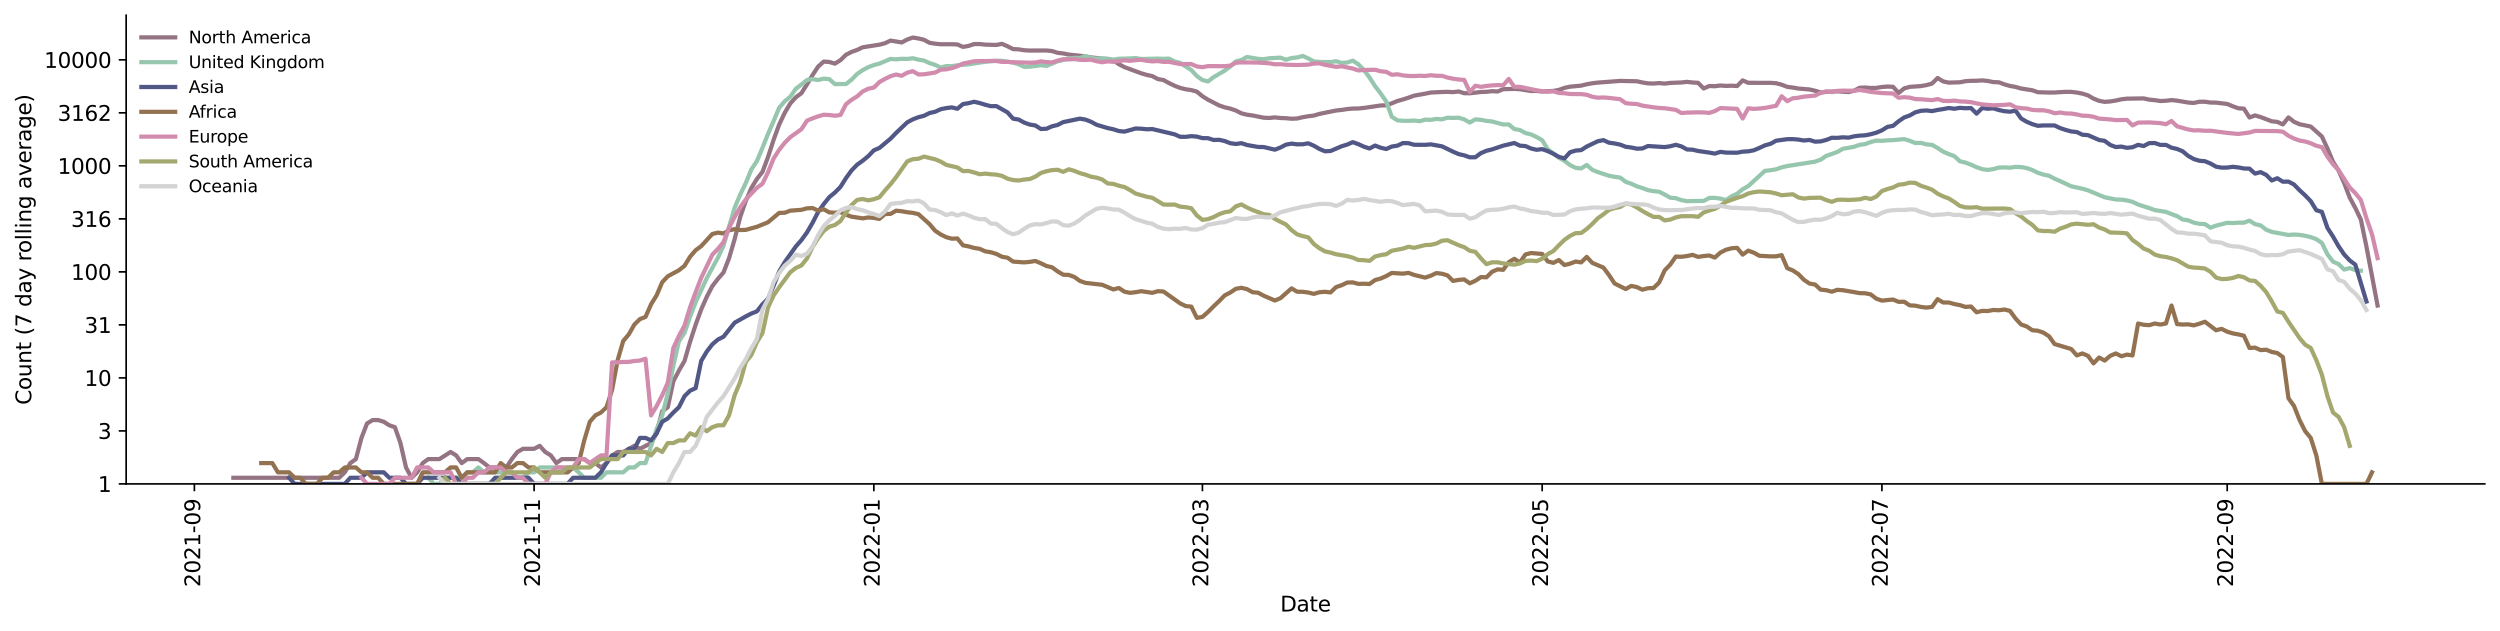<?xml version="1.0" encoding="utf-8" standalone="no"?>
<!DOCTYPE svg PUBLIC "-//W3C//DTD SVG 1.1//EN"
  "http://www.w3.org/Graphics/SVG/1.1/DTD/svg11.dtd">
<svg xmlns:xlink="http://www.w3.org/1999/xlink" width="1182.891pt" height="298.621pt" viewBox="0 0 1182.891 298.621" xmlns="http://www.w3.org/2000/svg" version="1.1">
 <defs>
  <style type="text/css">*{stroke-linejoin: round; stroke-linecap: butt}</style>
 </defs>
 <g id="figure_1">
  <g id="patch_1">
   <path d="M 0 298.621 
L 1182.891 298.621 
L 1182.891 0 
L 0 0 
z
" style="fill: #ffffff"/>
  </g>
  <g id="axes_1">
   <g id="patch_2">
    <path d="M 59.691 228.96 
L 1175.691 228.96 
L 1175.691 7.2 
L 59.691 7.2 
z
" style="fill: #ffffff"/>
   </g>
   <g id="matplotlib.axis_1">
    <g id="xtick_1">
     <g id="line2d_1">
      <defs>
       <path id="m3071d9002c" d="M 0 0 
L 0 3.5 
" style="stroke: #000000; stroke-width: 0.8"/>
      </defs>
      <g>
       <use xlink:href="#m3071d9002c" x="91.972" y="228.96" style="stroke: #000000; stroke-width: 0.8"/>
      </g>
     </g>
     <g id="text_1">
      <!-- 2021-09 -->
      <g transform="translate(94.731 277.743)rotate(-90)scale(0.1 -0.1)">
       <defs>
        <path id="DejaVuSans-32" d="M 1228 531 
L 3431 531 
L 3431 0 
L 469 0 
L 469 531 
Q 828 903 1448 1529 
Q 2069 2156 2228 2338 
Q 2531 2678 2651 2914 
Q 2772 3150 2772 3378 
Q 2772 3750 2511 3984 
Q 2250 4219 1831 4219 
Q 1534 4219 1204 4116 
Q 875 4013 500 3803 
L 500 4441 
Q 881 4594 1212 4672 
Q 1544 4750 1819 4750 
Q 2544 4750 2975 4387 
Q 3406 4025 3406 3419 
Q 3406 3131 3298 2873 
Q 3191 2616 2906 2266 
Q 2828 2175 2409 1742 
Q 1991 1309 1228 531 
z
" transform="scale(0.016)"/>
        <path id="DejaVuSans-30" d="M 2034 4250 
Q 1547 4250 1301 3770 
Q 1056 3291 1056 2328 
Q 1056 1369 1301 889 
Q 1547 409 2034 409 
Q 2525 409 2770 889 
Q 3016 1369 3016 2328 
Q 3016 3291 2770 3770 
Q 2525 4250 2034 4250 
z
M 2034 4750 
Q 2819 4750 3233 4129 
Q 3647 3509 3647 2328 
Q 3647 1150 3233 529 
Q 2819 -91 2034 -91 
Q 1250 -91 836 529 
Q 422 1150 422 2328 
Q 422 3509 836 4129 
Q 1250 4750 2034 4750 
z
" transform="scale(0.016)"/>
        <path id="DejaVuSans-31" d="M 794 531 
L 1825 531 
L 1825 4091 
L 703 3866 
L 703 4441 
L 1819 4666 
L 2450 4666 
L 2450 531 
L 3481 531 
L 3481 0 
L 794 0 
L 794 531 
z
" transform="scale(0.016)"/>
        <path id="DejaVuSans-2d" d="M 313 2009 
L 1997 2009 
L 1997 1497 
L 313 1497 
L 313 2009 
z
" transform="scale(0.016)"/>
        <path id="DejaVuSans-39" d="M 703 97 
L 703 672 
Q 941 559 1184 500 
Q 1428 441 1663 441 
Q 2288 441 2617 861 
Q 2947 1281 2994 2138 
Q 2813 1869 2534 1725 
Q 2256 1581 1919 1581 
Q 1219 1581 811 2004 
Q 403 2428 403 3163 
Q 403 3881 828 4315 
Q 1253 4750 1959 4750 
Q 2769 4750 3195 4129 
Q 3622 3509 3622 2328 
Q 3622 1225 3098 567 
Q 2575 -91 1691 -91 
Q 1453 -91 1209 -44 
Q 966 3 703 97 
z
M 1959 2075 
Q 2384 2075 2632 2365 
Q 2881 2656 2881 3163 
Q 2881 3666 2632 3958 
Q 2384 4250 1959 4250 
Q 1534 4250 1286 3958 
Q 1038 3666 1038 3163 
Q 1038 2656 1286 2365 
Q 1534 2075 1959 2075 
z
" transform="scale(0.016)"/>
       </defs>
       <use xlink:href="#DejaVuSans-32"/>
       <use xlink:href="#DejaVuSans-30" x="63.623"/>
       <use xlink:href="#DejaVuSans-32" x="127.246"/>
       <use xlink:href="#DejaVuSans-31" x="190.869"/>
       <use xlink:href="#DejaVuSans-2d" x="254.492"/>
       <use xlink:href="#DejaVuSans-30" x="290.576"/>
       <use xlink:href="#DejaVuSans-39" x="354.199"/>
      </g>
     </g>
    </g>
    <g id="xtick_2">
     <g id="line2d_2">
      <g>
       <use xlink:href="#m3071d9002c" x="252.718" y="228.96" style="stroke: #000000; stroke-width: 0.8"/>
      </g>
     </g>
     <g id="text_2">
      <!-- 2021-11 -->
      <g transform="translate(255.477 277.743)rotate(-90)scale(0.1 -0.1)">
       <use xlink:href="#DejaVuSans-32"/>
       <use xlink:href="#DejaVuSans-30" x="63.623"/>
       <use xlink:href="#DejaVuSans-32" x="127.246"/>
       <use xlink:href="#DejaVuSans-31" x="190.869"/>
       <use xlink:href="#DejaVuSans-2d" x="254.492"/>
       <use xlink:href="#DejaVuSans-31" x="290.576"/>
       <use xlink:href="#DejaVuSans-31" x="354.199"/>
      </g>
     </g>
    </g>
    <g id="xtick_3">
     <g id="line2d_3">
      <g>
       <use xlink:href="#m3071d9002c" x="413.464" y="228.96" style="stroke: #000000; stroke-width: 0.8"/>
      </g>
     </g>
     <g id="text_3">
      <!-- 2022-01 -->
      <g transform="translate(416.223 277.743)rotate(-90)scale(0.1 -0.1)">
       <use xlink:href="#DejaVuSans-32"/>
       <use xlink:href="#DejaVuSans-30" x="63.623"/>
       <use xlink:href="#DejaVuSans-32" x="127.246"/>
       <use xlink:href="#DejaVuSans-32" x="190.869"/>
       <use xlink:href="#DejaVuSans-2d" x="254.492"/>
       <use xlink:href="#DejaVuSans-30" x="290.576"/>
       <use xlink:href="#DejaVuSans-31" x="354.199"/>
      </g>
     </g>
    </g>
    <g id="xtick_4">
     <g id="line2d_4">
      <g>
       <use xlink:href="#m3071d9002c" x="568.94" y="228.96" style="stroke: #000000; stroke-width: 0.8"/>
      </g>
     </g>
     <g id="text_4">
      <!-- 2022-03 -->
      <g transform="translate(571.699 277.743)rotate(-90)scale(0.1 -0.1)">
       <defs>
        <path id="DejaVuSans-33" d="M 2597 2516 
Q 3050 2419 3304 2112 
Q 3559 1806 3559 1356 
Q 3559 666 3084 287 
Q 2609 -91 1734 -91 
Q 1441 -91 1130 -33 
Q 819 25 488 141 
L 488 750 
Q 750 597 1062 519 
Q 1375 441 1716 441 
Q 2309 441 2620 675 
Q 2931 909 2931 1356 
Q 2931 1769 2642 2001 
Q 2353 2234 1838 2234 
L 1294 2234 
L 1294 2753 
L 1863 2753 
Q 2328 2753 2575 2939 
Q 2822 3125 2822 3475 
Q 2822 3834 2567 4026 
Q 2313 4219 1838 4219 
Q 1578 4219 1281 4162 
Q 984 4106 628 3988 
L 628 4550 
Q 988 4650 1302 4700 
Q 1616 4750 1894 4750 
Q 2613 4750 3031 4423 
Q 3450 4097 3450 3541 
Q 3450 3153 3228 2886 
Q 3006 2619 2597 2516 
z
" transform="scale(0.016)"/>
       </defs>
       <use xlink:href="#DejaVuSans-32"/>
       <use xlink:href="#DejaVuSans-30" x="63.623"/>
       <use xlink:href="#DejaVuSans-32" x="127.246"/>
       <use xlink:href="#DejaVuSans-32" x="190.869"/>
       <use xlink:href="#DejaVuSans-2d" x="254.492"/>
       <use xlink:href="#DejaVuSans-30" x="290.576"/>
       <use xlink:href="#DejaVuSans-33" x="354.199"/>
      </g>
     </g>
    </g>
    <g id="xtick_5">
     <g id="line2d_5">
      <g>
       <use xlink:href="#m3071d9002c" x="729.686" y="228.96" style="stroke: #000000; stroke-width: 0.8"/>
      </g>
     </g>
     <g id="text_5">
      <!-- 2022-05 -->
      <g transform="translate(732.445 277.743)rotate(-90)scale(0.1 -0.1)">
       <defs>
        <path id="DejaVuSans-35" d="M 691 4666 
L 3169 4666 
L 3169 4134 
L 1269 4134 
L 1269 2991 
Q 1406 3038 1543 3061 
Q 1681 3084 1819 3084 
Q 2600 3084 3056 2656 
Q 3513 2228 3513 1497 
Q 3513 744 3044 326 
Q 2575 -91 1722 -91 
Q 1428 -91 1123 -41 
Q 819 9 494 109 
L 494 744 
Q 775 591 1075 516 
Q 1375 441 1709 441 
Q 2250 441 2565 725 
Q 2881 1009 2881 1497 
Q 2881 1984 2565 2268 
Q 2250 2553 1709 2553 
Q 1456 2553 1204 2497 
Q 953 2441 691 2322 
L 691 4666 
z
" transform="scale(0.016)"/>
       </defs>
       <use xlink:href="#DejaVuSans-32"/>
       <use xlink:href="#DejaVuSans-30" x="63.623"/>
       <use xlink:href="#DejaVuSans-32" x="127.246"/>
       <use xlink:href="#DejaVuSans-32" x="190.869"/>
       <use xlink:href="#DejaVuSans-2d" x="254.492"/>
       <use xlink:href="#DejaVuSans-30" x="290.576"/>
       <use xlink:href="#DejaVuSans-35" x="354.199"/>
      </g>
     </g>
    </g>
    <g id="xtick_6">
     <g id="line2d_6">
      <g>
       <use xlink:href="#m3071d9002c" x="890.432" y="228.96" style="stroke: #000000; stroke-width: 0.8"/>
      </g>
     </g>
     <g id="text_6">
      <!-- 2022-07 -->
      <g transform="translate(893.191 277.743)rotate(-90)scale(0.1 -0.1)">
       <defs>
        <path id="DejaVuSans-37" d="M 525 4666 
L 3525 4666 
L 3525 4397 
L 1831 0 
L 1172 0 
L 2766 4134 
L 525 4134 
L 525 4666 
z
" transform="scale(0.016)"/>
       </defs>
       <use xlink:href="#DejaVuSans-32"/>
       <use xlink:href="#DejaVuSans-30" x="63.623"/>
       <use xlink:href="#DejaVuSans-32" x="127.246"/>
       <use xlink:href="#DejaVuSans-32" x="190.869"/>
       <use xlink:href="#DejaVuSans-2d" x="254.492"/>
       <use xlink:href="#DejaVuSans-30" x="290.576"/>
       <use xlink:href="#DejaVuSans-37" x="354.199"/>
      </g>
     </g>
    </g>
    <g id="xtick_7">
     <g id="line2d_7">
      <g>
       <use xlink:href="#m3071d9002c" x="1053.813" y="228.96" style="stroke: #000000; stroke-width: 0.8"/>
      </g>
     </g>
     <g id="text_7">
      <!-- 2022-09 -->
      <g transform="translate(1056.573 277.743)rotate(-90)scale(0.1 -0.1)">
       <use xlink:href="#DejaVuSans-32"/>
       <use xlink:href="#DejaVuSans-30" x="63.623"/>
       <use xlink:href="#DejaVuSans-32" x="127.246"/>
       <use xlink:href="#DejaVuSans-32" x="190.869"/>
       <use xlink:href="#DejaVuSans-2d" x="254.492"/>
       <use xlink:href="#DejaVuSans-30" x="290.576"/>
       <use xlink:href="#DejaVuSans-39" x="354.199"/>
      </g>
     </g>
    </g>
    <g id="text_8">
     <!-- Date -->
     <g transform="translate(605.74 289.341)scale(0.1 -0.1)">
      <defs>
       <path id="DejaVuSans-44" d="M 1259 4147 
L 1259 519 
L 2022 519 
Q 2988 519 3436 956 
Q 3884 1394 3884 2338 
Q 3884 3275 3436 3711 
Q 2988 4147 2022 4147 
L 1259 4147 
z
M 628 4666 
L 1925 4666 
Q 3281 4666 3915 4102 
Q 4550 3538 4550 2338 
Q 4550 1131 3912 565 
Q 3275 0 1925 0 
L 628 0 
L 628 4666 
z
" transform="scale(0.016)"/>
       <path id="DejaVuSans-61" d="M 2194 1759 
Q 1497 1759 1228 1600 
Q 959 1441 959 1056 
Q 959 750 1161 570 
Q 1363 391 1709 391 
Q 2188 391 2477 730 
Q 2766 1069 2766 1631 
L 2766 1759 
L 2194 1759 
z
M 3341 1997 
L 3341 0 
L 2766 0 
L 2766 531 
Q 2569 213 2275 61 
Q 1981 -91 1556 -91 
Q 1019 -91 701 211 
Q 384 513 384 1019 
Q 384 1609 779 1909 
Q 1175 2209 1959 2209 
L 2766 2209 
L 2766 2266 
Q 2766 2663 2505 2880 
Q 2244 3097 1772 3097 
Q 1472 3097 1187 3025 
Q 903 2953 641 2809 
L 641 3341 
Q 956 3463 1253 3523 
Q 1550 3584 1831 3584 
Q 2591 3584 2966 3190 
Q 3341 2797 3341 1997 
z
" transform="scale(0.016)"/>
       <path id="DejaVuSans-74" d="M 1172 4494 
L 1172 3500 
L 2356 3500 
L 2356 3053 
L 1172 3053 
L 1172 1153 
Q 1172 725 1289 603 
Q 1406 481 1766 481 
L 2356 481 
L 2356 0 
L 1766 0 
Q 1100 0 847 248 
Q 594 497 594 1153 
L 594 3053 
L 172 3053 
L 172 3500 
L 594 3500 
L 594 4494 
L 1172 4494 
z
" transform="scale(0.016)"/>
       <path id="DejaVuSans-65" d="M 3597 1894 
L 3597 1613 
L 953 1613 
Q 991 1019 1311 708 
Q 1631 397 2203 397 
Q 2534 397 2845 478 
Q 3156 559 3463 722 
L 3463 178 
Q 3153 47 2828 -22 
Q 2503 -91 2169 -91 
Q 1331 -91 842 396 
Q 353 884 353 1716 
Q 353 2575 817 3079 
Q 1281 3584 2069 3584 
Q 2775 3584 3186 3129 
Q 3597 2675 3597 1894 
z
M 3022 2063 
Q 3016 2534 2758 2815 
Q 2500 3097 2075 3097 
Q 1594 3097 1305 2825 
Q 1016 2553 972 2059 
L 3022 2063 
z
" transform="scale(0.016)"/>
      </defs>
      <use xlink:href="#DejaVuSans-44"/>
      <use xlink:href="#DejaVuSans-61" x="77.002"/>
      <use xlink:href="#DejaVuSans-74" x="138.281"/>
      <use xlink:href="#DejaVuSans-65" x="177.49"/>
     </g>
    </g>
   </g>
   <g id="matplotlib.axis_2">
    <g id="ytick_1">
     <g id="line2d_8">
      <defs>
       <path id="m6586250a9f" d="M 0 0 
L -3.5 0 
" style="stroke: #000000; stroke-width: 0.8"/>
      </defs>
      <g>
       <use xlink:href="#m6586250a9f" x="59.691" y="228.96" style="stroke: #000000; stroke-width: 0.8"/>
      </g>
     </g>
     <g id="text_9">
      <!-- 1 -->
      <g transform="translate(46.328 232.759)scale(0.1 -0.1)">
       <use xlink:href="#DejaVuSans-31"/>
      </g>
     </g>
    </g>
    <g id="ytick_2">
     <g id="line2d_9">
      <g>
       <use xlink:href="#m6586250a9f" x="59.691" y="203.879" style="stroke: #000000; stroke-width: 0.8"/>
      </g>
     </g>
     <g id="text_10">
      <!-- 3 -->
      <g transform="translate(46.328 207.678)scale(0.1 -0.1)">
       <use xlink:href="#DejaVuSans-33"/>
      </g>
     </g>
    </g>
    <g id="ytick_3">
     <g id="line2d_10">
      <g>
       <use xlink:href="#m6586250a9f" x="59.691" y="178.798" style="stroke: #000000; stroke-width: 0.8"/>
      </g>
     </g>
     <g id="text_11">
      <!-- 10 -->
      <g transform="translate(39.966 182.597)scale(0.1 -0.1)">
       <use xlink:href="#DejaVuSans-31"/>
       <use xlink:href="#DejaVuSans-30" x="63.623"/>
      </g>
     </g>
    </g>
    <g id="ytick_4">
     <g id="line2d_11">
      <g>
       <use xlink:href="#m6586250a9f" x="59.691" y="153.717" style="stroke: #000000; stroke-width: 0.8"/>
      </g>
     </g>
     <g id="text_12">
      <!-- 31 -->
      <g transform="translate(39.966 157.516)scale(0.1 -0.1)">
       <use xlink:href="#DejaVuSans-33"/>
       <use xlink:href="#DejaVuSans-31" x="63.623"/>
      </g>
     </g>
    </g>
    <g id="ytick_5">
     <g id="line2d_12">
      <g>
       <use xlink:href="#m6586250a9f" x="59.691" y="128.636" style="stroke: #000000; stroke-width: 0.8"/>
      </g>
     </g>
     <g id="text_13">
      <!-- 100 -->
      <g transform="translate(33.603 132.435)scale(0.1 -0.1)">
       <use xlink:href="#DejaVuSans-31"/>
       <use xlink:href="#DejaVuSans-30" x="63.623"/>
       <use xlink:href="#DejaVuSans-30" x="127.246"/>
      </g>
     </g>
    </g>
    <g id="ytick_6">
     <g id="line2d_13">
      <g>
       <use xlink:href="#m6586250a9f" x="59.691" y="103.555" style="stroke: #000000; stroke-width: 0.8"/>
      </g>
     </g>
     <g id="text_14">
      <!-- 316 -->
      <g transform="translate(33.603 107.354)scale(0.1 -0.1)">
       <defs>
        <path id="DejaVuSans-36" d="M 2113 2584 
Q 1688 2584 1439 2293 
Q 1191 2003 1191 1497 
Q 1191 994 1439 701 
Q 1688 409 2113 409 
Q 2538 409 2786 701 
Q 3034 994 3034 1497 
Q 3034 2003 2786 2293 
Q 2538 2584 2113 2584 
z
M 3366 4563 
L 3366 3988 
Q 3128 4100 2886 4159 
Q 2644 4219 2406 4219 
Q 1781 4219 1451 3797 
Q 1122 3375 1075 2522 
Q 1259 2794 1537 2939 
Q 1816 3084 2150 3084 
Q 2853 3084 3261 2657 
Q 3669 2231 3669 1497 
Q 3669 778 3244 343 
Q 2819 -91 2113 -91 
Q 1303 -91 875 529 
Q 447 1150 447 2328 
Q 447 3434 972 4092 
Q 1497 4750 2381 4750 
Q 2619 4750 2861 4703 
Q 3103 4656 3366 4563 
z
" transform="scale(0.016)"/>
       </defs>
       <use xlink:href="#DejaVuSans-33"/>
       <use xlink:href="#DejaVuSans-31" x="63.623"/>
       <use xlink:href="#DejaVuSans-36" x="127.246"/>
      </g>
     </g>
    </g>
    <g id="ytick_7">
     <g id="line2d_14">
      <g>
       <use xlink:href="#m6586250a9f" x="59.691" y="78.474" style="stroke: #000000; stroke-width: 0.8"/>
      </g>
     </g>
     <g id="text_15">
      <!-- 1000 -->
      <g transform="translate(27.241 82.273)scale(0.1 -0.1)">
       <use xlink:href="#DejaVuSans-31"/>
       <use xlink:href="#DejaVuSans-30" x="63.623"/>
       <use xlink:href="#DejaVuSans-30" x="127.246"/>
       <use xlink:href="#DejaVuSans-30" x="190.869"/>
      </g>
     </g>
    </g>
    <g id="ytick_8">
     <g id="line2d_15">
      <g>
       <use xlink:href="#m6586250a9f" x="59.691" y="53.393" style="stroke: #000000; stroke-width: 0.8"/>
      </g>
     </g>
     <g id="text_16">
      <!-- 3162 -->
      <g transform="translate(27.241 57.192)scale(0.1 -0.1)">
       <use xlink:href="#DejaVuSans-33"/>
       <use xlink:href="#DejaVuSans-31" x="63.623"/>
       <use xlink:href="#DejaVuSans-36" x="127.246"/>
       <use xlink:href="#DejaVuSans-32" x="190.869"/>
      </g>
     </g>
    </g>
    <g id="ytick_9">
     <g id="line2d_16">
      <g>
       <use xlink:href="#m6586250a9f" x="59.691" y="28.312" style="stroke: #000000; stroke-width: 0.8"/>
      </g>
     </g>
     <g id="text_17">
      <!-- 10000 -->
      <g transform="translate(20.878 32.112)scale(0.1 -0.1)">
       <use xlink:href="#DejaVuSans-31"/>
       <use xlink:href="#DejaVuSans-30" x="63.623"/>
       <use xlink:href="#DejaVuSans-30" x="127.246"/>
       <use xlink:href="#DejaVuSans-30" x="190.869"/>
       <use xlink:href="#DejaVuSans-30" x="254.492"/>
      </g>
     </g>
    </g>
    <g id="text_18">
     <!-- Count (7 day rolling average) -->
     <g transform="translate(14.798 191.548)rotate(-90)scale(0.1 -0.1)">
      <defs>
       <path id="DejaVuSans-43" d="M 4122 4306 
L 4122 3641 
Q 3803 3938 3442 4084 
Q 3081 4231 2675 4231 
Q 1875 4231 1450 3742 
Q 1025 3253 1025 2328 
Q 1025 1406 1450 917 
Q 1875 428 2675 428 
Q 3081 428 3442 575 
Q 3803 722 4122 1019 
L 4122 359 
Q 3791 134 3420 21 
Q 3050 -91 2638 -91 
Q 1578 -91 968 557 
Q 359 1206 359 2328 
Q 359 3453 968 4101 
Q 1578 4750 2638 4750 
Q 3056 4750 3426 4639 
Q 3797 4528 4122 4306 
z
" transform="scale(0.016)"/>
       <path id="DejaVuSans-6f" d="M 1959 3097 
Q 1497 3097 1228 2736 
Q 959 2375 959 1747 
Q 959 1119 1226 758 
Q 1494 397 1959 397 
Q 2419 397 2687 759 
Q 2956 1122 2956 1747 
Q 2956 2369 2687 2733 
Q 2419 3097 1959 3097 
z
M 1959 3584 
Q 2709 3584 3137 3096 
Q 3566 2609 3566 1747 
Q 3566 888 3137 398 
Q 2709 -91 1959 -91 
Q 1206 -91 779 398 
Q 353 888 353 1747 
Q 353 2609 779 3096 
Q 1206 3584 1959 3584 
z
" transform="scale(0.016)"/>
       <path id="DejaVuSans-75" d="M 544 1381 
L 544 3500 
L 1119 3500 
L 1119 1403 
Q 1119 906 1312 657 
Q 1506 409 1894 409 
Q 2359 409 2629 706 
Q 2900 1003 2900 1516 
L 2900 3500 
L 3475 3500 
L 3475 0 
L 2900 0 
L 2900 538 
Q 2691 219 2414 64 
Q 2138 -91 1772 -91 
Q 1169 -91 856 284 
Q 544 659 544 1381 
z
M 1991 3584 
L 1991 3584 
z
" transform="scale(0.016)"/>
       <path id="DejaVuSans-6e" d="M 3513 2113 
L 3513 0 
L 2938 0 
L 2938 2094 
Q 2938 2591 2744 2837 
Q 2550 3084 2163 3084 
Q 1697 3084 1428 2787 
Q 1159 2491 1159 1978 
L 1159 0 
L 581 0 
L 581 3500 
L 1159 3500 
L 1159 2956 
Q 1366 3272 1645 3428 
Q 1925 3584 2291 3584 
Q 2894 3584 3203 3211 
Q 3513 2838 3513 2113 
z
" transform="scale(0.016)"/>
       <path id="DejaVuSans-20" transform="scale(0.016)"/>
       <path id="DejaVuSans-28" d="M 1984 4856 
Q 1566 4138 1362 3434 
Q 1159 2731 1159 2009 
Q 1159 1288 1364 580 
Q 1569 -128 1984 -844 
L 1484 -844 
Q 1016 -109 783 600 
Q 550 1309 550 2009 
Q 550 2706 781 3412 
Q 1013 4119 1484 4856 
L 1984 4856 
z
" transform="scale(0.016)"/>
       <path id="DejaVuSans-64" d="M 2906 2969 
L 2906 4863 
L 3481 4863 
L 3481 0 
L 2906 0 
L 2906 525 
Q 2725 213 2448 61 
Q 2172 -91 1784 -91 
Q 1150 -91 751 415 
Q 353 922 353 1747 
Q 353 2572 751 3078 
Q 1150 3584 1784 3584 
Q 2172 3584 2448 3432 
Q 2725 3281 2906 2969 
z
M 947 1747 
Q 947 1113 1208 752 
Q 1469 391 1925 391 
Q 2381 391 2643 752 
Q 2906 1113 2906 1747 
Q 2906 2381 2643 2742 
Q 2381 3103 1925 3103 
Q 1469 3103 1208 2742 
Q 947 2381 947 1747 
z
" transform="scale(0.016)"/>
       <path id="DejaVuSans-79" d="M 2059 -325 
Q 1816 -950 1584 -1140 
Q 1353 -1331 966 -1331 
L 506 -1331 
L 506 -850 
L 844 -850 
Q 1081 -850 1212 -737 
Q 1344 -625 1503 -206 
L 1606 56 
L 191 3500 
L 800 3500 
L 1894 763 
L 2988 3500 
L 3597 3500 
L 2059 -325 
z
" transform="scale(0.016)"/>
       <path id="DejaVuSans-72" d="M 2631 2963 
Q 2534 3019 2420 3045 
Q 2306 3072 2169 3072 
Q 1681 3072 1420 2755 
Q 1159 2438 1159 1844 
L 1159 0 
L 581 0 
L 581 3500 
L 1159 3500 
L 1159 2956 
Q 1341 3275 1631 3429 
Q 1922 3584 2338 3584 
Q 2397 3584 2469 3576 
Q 2541 3569 2628 3553 
L 2631 2963 
z
" transform="scale(0.016)"/>
       <path id="DejaVuSans-6c" d="M 603 4863 
L 1178 4863 
L 1178 0 
L 603 0 
L 603 4863 
z
" transform="scale(0.016)"/>
       <path id="DejaVuSans-69" d="M 603 3500 
L 1178 3500 
L 1178 0 
L 603 0 
L 603 3500 
z
M 603 4863 
L 1178 4863 
L 1178 4134 
L 603 4134 
L 603 4863 
z
" transform="scale(0.016)"/>
       <path id="DejaVuSans-67" d="M 2906 1791 
Q 2906 2416 2648 2759 
Q 2391 3103 1925 3103 
Q 1463 3103 1205 2759 
Q 947 2416 947 1791 
Q 947 1169 1205 825 
Q 1463 481 1925 481 
Q 2391 481 2648 825 
Q 2906 1169 2906 1791 
z
M 3481 434 
Q 3481 -459 3084 -895 
Q 2688 -1331 1869 -1331 
Q 1566 -1331 1297 -1286 
Q 1028 -1241 775 -1147 
L 775 -588 
Q 1028 -725 1275 -790 
Q 1522 -856 1778 -856 
Q 2344 -856 2625 -561 
Q 2906 -266 2906 331 
L 2906 616 
Q 2728 306 2450 153 
Q 2172 0 1784 0 
Q 1141 0 747 490 
Q 353 981 353 1791 
Q 353 2603 747 3093 
Q 1141 3584 1784 3584 
Q 2172 3584 2450 3431 
Q 2728 3278 2906 2969 
L 2906 3500 
L 3481 3500 
L 3481 434 
z
" transform="scale(0.016)"/>
       <path id="DejaVuSans-76" d="M 191 3500 
L 800 3500 
L 1894 563 
L 2988 3500 
L 3597 3500 
L 2284 0 
L 1503 0 
L 191 3500 
z
" transform="scale(0.016)"/>
       <path id="DejaVuSans-29" d="M 513 4856 
L 1013 4856 
Q 1481 4119 1714 3412 
Q 1947 2706 1947 2009 
Q 1947 1309 1714 600 
Q 1481 -109 1013 -844 
L 513 -844 
Q 928 -128 1133 580 
Q 1338 1288 1338 2009 
Q 1338 2731 1133 3434 
Q 928 4138 513 4856 
z
" transform="scale(0.016)"/>
      </defs>
      <use xlink:href="#DejaVuSans-43"/>
      <use xlink:href="#DejaVuSans-6f" x="69.824"/>
      <use xlink:href="#DejaVuSans-75" x="131.006"/>
      <use xlink:href="#DejaVuSans-6e" x="194.385"/>
      <use xlink:href="#DejaVuSans-74" x="257.764"/>
      <use xlink:href="#DejaVuSans-20" x="296.973"/>
      <use xlink:href="#DejaVuSans-28" x="328.76"/>
      <use xlink:href="#DejaVuSans-37" x="367.773"/>
      <use xlink:href="#DejaVuSans-20" x="431.396"/>
      <use xlink:href="#DejaVuSans-64" x="463.184"/>
      <use xlink:href="#DejaVuSans-61" x="526.66"/>
      <use xlink:href="#DejaVuSans-79" x="587.939"/>
      <use xlink:href="#DejaVuSans-20" x="647.119"/>
      <use xlink:href="#DejaVuSans-72" x="678.906"/>
      <use xlink:href="#DejaVuSans-6f" x="717.77"/>
      <use xlink:href="#DejaVuSans-6c" x="778.951"/>
      <use xlink:href="#DejaVuSans-6c" x="806.734"/>
      <use xlink:href="#DejaVuSans-69" x="834.518"/>
      <use xlink:href="#DejaVuSans-6e" x="862.301"/>
      <use xlink:href="#DejaVuSans-67" x="925.68"/>
      <use xlink:href="#DejaVuSans-20" x="989.156"/>
      <use xlink:href="#DejaVuSans-61" x="1020.943"/>
      <use xlink:href="#DejaVuSans-76" x="1082.223"/>
      <use xlink:href="#DejaVuSans-65" x="1141.402"/>
      <use xlink:href="#DejaVuSans-72" x="1202.926"/>
      <use xlink:href="#DejaVuSans-61" x="1244.039"/>
      <use xlink:href="#DejaVuSans-67" x="1305.318"/>
      <use xlink:href="#DejaVuSans-65" x="1368.795"/>
      <use xlink:href="#DejaVuSans-29" x="1430.318"/>
     </g>
    </g>
   </g>
   <g id="line2d_17">
    <path d="M 110.418 226.051 
L 160.486 226.051 
L 163.122 223.485 
L 165.757 219.113 
L 168.392 217.218 
L 171.027 207.207 
L 173.662 200.374 
L 176.297 198.76 
L 178.933 198.76 
L 181.568 199.552 
L 184.203 201.228 
L 186.838 202.118 
L 189.473 209.63 
L 192.109 221.19 
L 194.744 226.051 
L 197.379 223.485 
L 200.014 219.113 
L 202.649 217.218 
L 207.92 217.218 
L 213.19 213.86 
L 215.825 215.474 
L 218.46 219.113 
L 221.096 217.218 
L 226.366 217.218 
L 229.001 219.113 
L 231.636 221.19 
L 239.542 221.19 
L 242.177 217.218 
L 244.812 213.86 
L 247.447 212.357 
L 252.718 212.357 
L 255.353 210.951 
L 257.988 213.86 
L 260.623 215.474 
L 263.259 219.113 
L 265.894 217.218 
L 276.434 217.218 
L 279.07 219.113 
L 281.705 219.113 
L 284.34 221.19 
L 286.975 219.113 
L 289.61 215.474 
L 292.246 213.86 
L 294.881 213.86 
L 300.151 210.951 
L 302.786 212.357 
L 308.057 209.63 
L 310.692 205.027 
L 313.327 194.53 
L 315.962 192.688 
L 318.597 180.413 
L 321.233 175.351 
L 323.868 170.811 
L 326.503 161.763 
L 329.138 153.654 
L 331.773 146.451 
L 334.408 140.449 
L 337.044 135.365 
L 339.679 131.958 
L 342.314 128.95 
L 344.949 122.168 
L 347.584 113.212 
L 350.22 102.712 
L 352.855 95.162 
L 355.49 88.984 
L 358.125 84.688 
L 360.76 81.337 
L 363.395 74.304 
L 366.031 66.177 
L 368.666 58.938 
L 371.301 53.375 
L 373.936 48.947 
L 376.571 46.027 
L 379.207 44.072 
L 381.842 39.902 
L 384.477 35.502 
L 387.112 31.499 
L 389.747 29.146 
L 392.382 29.324 
L 395.018 30.11 
L 397.653 28.478 
L 400.288 25.912 
L 402.923 24.567 
L 405.558 23.615 
L 408.194 22.375 
L 416.099 21.135 
L 418.734 20.459 
L 421.369 19.199 
L 426.64 20.08 
L 429.275 18.704 
L 431.91 17.76 
L 434.545 18.191 
L 437.181 18.824 
L 439.816 20.253 
L 442.451 20.675 
L 445.086 20.933 
L 450.357 20.92 
L 452.992 21.028 
L 455.627 22.183 
L 458.262 21.736 
L 460.897 20.862 
L 463.532 20.834 
L 466.168 21.11 
L 471.438 21.274 
L 474.073 20.733 
L 476.708 21.891 
L 479.344 23.229 
L 481.979 23.349 
L 484.614 23.776 
L 487.249 23.919 
L 495.155 23.891 
L 497.79 24.156 
L 500.425 24.983 
L 503.06 25.288 
L 505.695 25.82 
L 510.966 26.363 
L 516.236 27.173 
L 518.871 27.444 
L 521.506 27.844 
L 524.142 27.949 
L 526.777 28.519 
L 529.412 30.392 
L 532.047 31.767 
L 539.953 34.683 
L 542.588 35.439 
L 545.223 36.018 
L 547.858 37.399 
L 550.493 37.862 
L 553.129 39.312 
L 555.764 40.582 
L 558.399 41.599 
L 561.034 42.237 
L 563.669 42.625 
L 566.305 43.359 
L 568.94 45.538 
L 571.575 47.178 
L 576.845 49.875 
L 579.48 50.785 
L 582.116 51.387 
L 584.751 52.289 
L 587.386 53.626 
L 590.021 54.273 
L 592.656 54.633 
L 597.927 55.693 
L 600.562 55.822 
L 603.197 55.552 
L 605.832 55.826 
L 608.467 55.934 
L 611.103 56.175 
L 613.738 56.076 
L 616.373 55.453 
L 619.008 55 
L 621.643 54.686 
L 624.279 53.895 
L 632.184 52.288 
L 634.819 52.017 
L 637.454 51.604 
L 640.09 51.361 
L 642.725 51.333 
L 645.36 51.064 
L 653.266 49.907 
L 655.901 49.819 
L 658.536 48.889 
L 661.171 47.787 
L 663.806 47.062 
L 666.442 46.221 
L 669.077 45.26 
L 674.347 44.321 
L 676.982 43.78 
L 682.253 43.529 
L 684.888 43.459 
L 687.523 43.592 
L 690.158 43.284 
L 692.793 44.094 
L 695.429 44.138 
L 700.699 43.526 
L 703.334 43.434 
L 705.969 43.147 
L 708.604 43.29 
L 711.24 42.197 
L 716.51 42.069 
L 719.145 42.215 
L 724.416 43.066 
L 727.051 43.018 
L 729.686 43.324 
L 734.956 43.016 
L 737.591 42.541 
L 740.227 41.582 
L 742.862 41.009 
L 748.132 40.519 
L 750.767 39.868 
L 753.403 39.385 
L 756.038 39.078 
L 761.308 38.689 
L 766.578 38.279 
L 771.849 38.402 
L 774.484 38.453 
L 777.119 39.023 
L 779.754 39.443 
L 782.39 39.532 
L 785.025 39.307 
L 787.66 39.562 
L 790.295 39.232 
L 795.565 39.02 
L 798.201 38.735 
L 800.836 39.036 
L 803.471 39.19 
L 806.106 41.861 
L 808.741 40.699 
L 811.377 40.795 
L 814.012 40.452 
L 816.647 40.653 
L 819.282 40.551 
L 821.917 40.72 
L 824.552 38.047 
L 827.188 39.176 
L 837.728 39.198 
L 840.364 39.383 
L 842.999 40.056 
L 845.634 41.096 
L 848.269 41.42 
L 850.904 41.893 
L 856.175 42.326 
L 858.81 42.935 
L 861.445 43.761 
L 864.08 43.458 
L 869.351 43.206 
L 874.621 43.566 
L 877.256 42.93 
L 879.891 41.521 
L 882.527 41.427 
L 885.162 41.62 
L 887.797 41.587 
L 890.432 41.161 
L 893.067 40.963 
L 895.702 41.063 
L 898.338 43.975 
L 900.973 41.833 
L 903.608 41.09 
L 908.878 40.735 
L 911.514 40.263 
L 914.149 39.539 
L 916.784 36.913 
L 919.419 38.524 
L 922.054 39.093 
L 927.325 38.93 
L 929.96 38.421 
L 932.595 38.244 
L 935.23 38.22 
L 937.865 38.036 
L 940.501 38.31 
L 943.136 38.841 
L 945.771 38.94 
L 948.406 39.916 
L 951.041 40.666 
L 953.676 41.135 
L 956.312 41.89 
L 961.582 42.702 
L 964.217 43.633 
L 969.488 43.786 
L 972.123 43.77 
L 977.393 43.448 
L 980.028 43.47 
L 982.663 43.789 
L 985.299 44.295 
L 987.934 45.126 
L 990.569 46.657 
L 993.204 47.715 
L 995.839 48.198 
L 998.475 48.002 
L 1001.11 47.566 
L 1003.745 46.984 
L 1006.38 46.682 
L 1014.286 46.563 
L 1016.921 47.149 
L 1019.556 47.393 
L 1022.191 47.794 
L 1024.826 47.676 
L 1027.462 47.361 
L 1030.097 47.621 
L 1035.367 48.519 
L 1038.002 48.704 
L 1040.637 48.137 
L 1043.273 48.138 
L 1045.908 48.527 
L 1048.543 48.556 
L 1053.813 49.196 
L 1056.449 50.28 
L 1059.084 51.232 
L 1061.719 51.41 
L 1064.354 55.595 
L 1066.989 54.613 
L 1069.625 55.39 
L 1074.895 57.394 
L 1077.53 57.666 
L 1080.165 58.864 
L 1082.8 55.56 
L 1085.436 57.633 
L 1088.071 58.786 
L 1093.341 59.874 
L 1098.612 64.577 
L 1101.247 70.262 
L 1103.882 76.543 
L 1106.517 80.728 
L 1109.152 86.598 
L 1111.787 93.494 
L 1114.423 98.389 
L 1117.058 103.888 
L 1119.693 116.677 
L 1124.963 144.561 
L 1124.963 144.561 
" clip-path="url(#pe2f1aeda27)" style="fill: none; stroke: #947383; stroke-width: 2; stroke-linecap: square"/>
   </g>
   <g id="line2d_18">
    <path d="M 202.649 226.051 
L 205.284 228.96 
L 207.92 228.96 
L 210.555 226.051 
L 218.46 226.051 
L 221.096 223.485 
L 223.731 223.485 
L 226.366 221.19 
L 229.001 223.485 
L 242.177 223.485 
L 244.812 226.051 
L 247.447 226.051 
L 250.083 223.485 
L 252.718 223.485 
L 255.353 221.19 
L 265.894 221.19 
L 268.529 223.485 
L 271.164 221.19 
L 273.799 223.485 
L 276.434 226.051 
L 284.34 226.051 
L 286.975 223.485 
L 294.881 223.485 
L 297.516 221.19 
L 300.151 221.19 
L 302.786 219.113 
L 305.421 219.113 
L 310.692 203.045 
L 313.327 196.542 
L 315.962 186.128 
L 318.597 173.082 
L 321.233 161.48 
L 323.868 157.509 
L 326.503 149.879 
L 329.138 143.002 
L 334.408 131.634 
L 339.679 121.938 
L 342.314 116.303 
L 347.584 98.342 
L 350.22 92.118 
L 352.855 86.639 
L 355.49 80.213 
L 358.125 76.234 
L 360.76 69.955 
L 363.395 63.318 
L 366.031 57.317 
L 368.666 51.005 
L 371.301 47.916 
L 373.936 45.785 
L 376.571 41.974 
L 379.207 39.998 
L 381.842 37.856 
L 384.477 37.426 
L 387.112 37.849 
L 389.747 37.2 
L 392.382 37.444 
L 395.018 39.776 
L 400.288 39.758 
L 402.923 37.689 
L 405.558 34.986 
L 408.194 33.178 
L 410.829 31.776 
L 413.464 30.78 
L 416.099 30.088 
L 421.369 27.874 
L 424.005 28.088 
L 426.64 27.814 
L 429.275 27.901 
L 431.91 27.557 
L 434.545 28.214 
L 437.181 28.65 
L 439.816 29.85 
L 442.451 30.695 
L 445.086 31.952 
L 447.721 31.276 
L 450.357 31.299 
L 452.992 30.898 
L 458.262 30.45 
L 463.532 29.633 
L 466.168 29.213 
L 471.438 28.749 
L 474.073 28.773 
L 479.344 29.608 
L 481.979 30.391 
L 484.614 31.627 
L 487.249 31.559 
L 492.519 30.845 
L 495.155 31.201 
L 500.425 28.992 
L 503.06 28.401 
L 505.695 27.649 
L 508.331 27.394 
L 510.966 27.425 
L 513.601 26.55 
L 516.236 27.397 
L 518.871 27.73 
L 521.506 27.594 
L 524.142 27.795 
L 526.777 28.216 
L 529.412 27.796 
L 534.682 27.651 
L 537.318 27.476 
L 539.953 27.909 
L 547.858 27.737 
L 550.493 27.83 
L 553.129 27.727 
L 555.764 29.081 
L 558.399 29.758 
L 563.669 33.15 
L 566.305 35.989 
L 568.94 37.857 
L 571.575 38.54 
L 574.21 36.494 
L 579.48 33.411 
L 582.116 31.448 
L 584.751 29.061 
L 587.386 28.411 
L 590.021 26.958 
L 595.292 27.859 
L 597.927 28.009 
L 600.562 27.566 
L 605.832 27.275 
L 608.467 28.276 
L 611.103 27.472 
L 613.738 27.179 
L 616.373 26.469 
L 619.008 27.646 
L 621.643 29.067 
L 624.279 29.306 
L 629.549 29.391 
L 632.184 28.971 
L 634.819 29.766 
L 637.454 29.568 
L 640.09 28.692 
L 642.725 30.438 
L 645.36 33.124 
L 647.995 36.657 
L 650.63 40.781 
L 653.266 44.202 
L 655.901 48.008 
L 658.536 55.269 
L 661.171 56.907 
L 663.806 57.165 
L 666.442 57.179 
L 669.077 57.027 
L 671.712 57.36 
L 674.347 56.595 
L 676.982 56.707 
L 679.617 56.27 
L 682.253 56.476 
L 684.888 55.698 
L 687.523 55.802 
L 690.158 55.698 
L 692.793 56.495 
L 695.429 57.985 
L 698.064 56.474 
L 700.699 56.702 
L 703.334 57.203 
L 705.969 57.478 
L 711.24 58.896 
L 713.875 58.867 
L 716.51 61.063 
L 719.145 61.509 
L 721.78 62.961 
L 724.416 63.605 
L 727.051 64.831 
L 729.686 66.335 
L 732.321 70.617 
L 737.591 74.643 
L 740.227 76.061 
L 742.862 78.122 
L 745.497 79.396 
L 748.132 79.707 
L 750.767 78.037 
L 753.403 80.355 
L 756.038 81.429 
L 761.308 83.153 
L 763.943 83.657 
L 766.578 84.015 
L 769.214 86.036 
L 771.849 86.926 
L 774.484 88.163 
L 777.119 88.974 
L 779.754 89.969 
L 782.39 90.454 
L 785.025 90.715 
L 787.66 92.06 
L 790.295 93.531 
L 792.93 93.781 
L 795.565 94.685 
L 798.201 95.182 
L 806.106 95.055 
L 808.741 93.674 
L 811.377 93.606 
L 814.012 93.989 
L 816.647 94.672 
L 819.282 92.918 
L 821.917 91.674 
L 824.552 89.551 
L 827.188 88.042 
L 835.093 80.842 
L 837.728 80.556 
L 840.364 80.102 
L 842.999 79.183 
L 845.634 78.562 
L 858.81 76.497 
L 861.445 75.552 
L 864.08 73.775 
L 869.351 71.913 
L 871.986 70.388 
L 877.256 69.47 
L 879.891 68.537 
L 882.527 68.177 
L 885.162 67.191 
L 887.797 66.524 
L 890.432 66.633 
L 893.067 66.402 
L 895.702 66.288 
L 900.973 65.815 
L 903.608 66.609 
L 906.243 67.674 
L 908.878 67.591 
L 911.514 68.311 
L 914.149 68.541 
L 916.784 70.033 
L 919.419 71.748 
L 922.054 72.898 
L 924.689 73.861 
L 927.325 76.296 
L 929.96 76.916 
L 932.595 77.924 
L 935.23 79.115 
L 937.865 80.035 
L 940.501 80.396 
L 943.136 80.022 
L 945.771 79.283 
L 948.406 79.215 
L 951.041 79.347 
L 953.676 78.956 
L 956.312 79.058 
L 958.947 79.523 
L 961.582 80.44 
L 964.217 81.753 
L 966.852 82.601 
L 969.488 83.153 
L 972.123 84.555 
L 974.758 85.67 
L 980.028 88.143 
L 985.299 89.288 
L 987.934 90.053 
L 995.839 93.345 
L 1001.11 94.393 
L 1003.745 94.464 
L 1006.38 94.837 
L 1009.015 95.499 
L 1011.65 96.766 
L 1016.921 98.459 
L 1019.556 99.406 
L 1024.826 100.244 
L 1027.462 101.309 
L 1030.097 102.243 
L 1032.732 103.858 
L 1035.367 104.231 
L 1038.002 105.345 
L 1040.637 105.897 
L 1043.273 106.007 
L 1045.908 107.737 
L 1048.543 106.746 
L 1053.813 105.431 
L 1056.449 105.549 
L 1059.084 105.356 
L 1061.719 105.356 
L 1064.354 104.394 
L 1066.989 106.073 
L 1069.625 106.655 
L 1072.26 108.687 
L 1074.895 109.72 
L 1082.8 111.178 
L 1085.436 110.97 
L 1088.071 111.137 
L 1090.706 111.559 
L 1093.341 112.193 
L 1095.976 113.15 
L 1098.612 114.95 
L 1101.247 120.328 
L 1103.882 123.8 
L 1106.517 124.951 
L 1109.152 127.544 
L 1111.787 126.845 
L 1114.423 127.782 
L 1117.058 128.083 
L 1117.058 128.083 
" clip-path="url(#pe2f1aeda27)" style="fill: none; stroke: #96c6ad; stroke-width: 2; stroke-linecap: square"/>
   </g>
   <g id="line2d_19">
    <path d="M 136.77 226.051 
L 139.405 228.96 
L 163.122 228.96 
L 165.757 226.051 
L 171.027 226.051 
L 173.662 223.485 
L 181.568 223.485 
L 184.203 226.051 
L 189.473 226.051 
L 192.109 228.96 
L 197.379 228.96 
L 200.014 226.051 
L 215.825 226.051 
L 218.46 228.96 
L 231.636 228.96 
L 234.271 226.051 
L 250.083 226.051 
L 252.718 228.96 
L 268.529 228.96 
L 271.164 226.051 
L 281.705 226.051 
L 284.34 223.485 
L 286.975 219.113 
L 289.61 215.474 
L 294.881 215.474 
L 297.516 212.357 
L 300.151 212.357 
L 302.786 207.207 
L 305.421 207.207 
L 308.057 208.385 
L 310.692 205.027 
L 313.327 199.552 
L 315.962 197.995 
L 318.597 195.18 
L 321.233 192.688 
L 323.868 187.476 
L 326.503 184.859 
L 329.138 183.659 
L 331.773 170.811 
L 334.408 166.342 
L 337.044 162.933 
L 339.679 160.653 
L 342.314 159.34 
L 347.584 152.694 
L 352.855 149.715 
L 355.49 148.365 
L 358.125 147.314 
L 360.76 143.987 
L 363.395 141.323 
L 366.031 135.238 
L 368.666 128.481 
L 371.301 124.051 
L 376.571 116.588 
L 379.207 113.598 
L 381.842 109.943 
L 384.477 105.409 
L 387.112 100.269 
L 389.747 96.587 
L 392.382 93.29 
L 395.018 91.106 
L 397.653 88.466 
L 400.288 84.265 
L 402.923 80.642 
L 405.558 77.924 
L 408.194 76.044 
L 410.829 73.871 
L 413.464 71.137 
L 416.099 70.005 
L 421.369 65.604 
L 424.005 62.885 
L 429.275 57.889 
L 431.91 56.47 
L 434.545 55.455 
L 437.181 54.793 
L 439.816 53.476 
L 442.451 52.884 
L 445.086 51.678 
L 447.721 51.145 
L 450.357 50.815 
L 452.992 51.461 
L 455.627 49.237 
L 458.262 48.818 
L 460.897 48.15 
L 463.532 48.75 
L 466.168 49.56 
L 468.803 50.24 
L 471.438 50.201 
L 476.708 53.165 
L 479.344 56.139 
L 481.979 56.564 
L 484.614 58.003 
L 487.249 58.945 
L 489.884 59.355 
L 492.519 61.04 
L 495.155 60.911 
L 497.79 59.748 
L 500.425 59.122 
L 503.06 57.778 
L 510.966 56.139 
L 513.601 56.593 
L 516.236 57.607 
L 518.871 59.042 
L 524.142 60.606 
L 526.777 61.172 
L 529.412 62.001 
L 532.047 62.273 
L 537.318 60.803 
L 539.953 60.888 
L 542.588 61.169 
L 545.223 61.064 
L 555.764 63.558 
L 558.399 64.72 
L 561.034 64.743 
L 563.669 64.429 
L 566.305 64.634 
L 568.94 65.357 
L 571.575 65.374 
L 574.21 66.235 
L 576.845 66.148 
L 579.48 66.736 
L 582.116 67.756 
L 584.751 68.117 
L 587.386 67.745 
L 590.021 68.608 
L 595.292 69.534 
L 597.927 69.573 
L 603.197 70.826 
L 605.832 69.81 
L 608.467 68.434 
L 611.103 67.963 
L 613.738 68.294 
L 616.373 68.268 
L 619.008 67.813 
L 621.643 68.941 
L 624.279 70.464 
L 626.914 71.582 
L 629.549 71.446 
L 634.819 69.193 
L 637.454 68.395 
L 640.09 67.254 
L 642.725 68.21 
L 645.36 69.402 
L 647.995 70.253 
L 650.63 68.873 
L 653.266 69.894 
L 655.901 70.511 
L 658.536 69.336 
L 661.171 68.925 
L 663.806 67.693 
L 666.442 67.747 
L 669.077 68.495 
L 674.347 68.535 
L 676.982 68.303 
L 682.253 69.226 
L 687.523 71.762 
L 690.158 72.908 
L 692.793 73.499 
L 695.429 74.438 
L 698.064 74.404 
L 700.699 72.452 
L 703.334 71.347 
L 705.969 70.689 
L 711.24 68.921 
L 716.51 67.663 
L 719.145 68.919 
L 721.78 69.116 
L 724.416 70.27 
L 727.051 70.87 
L 729.686 70.561 
L 732.321 71.491 
L 734.956 72.735 
L 737.591 74.224 
L 740.227 74.958 
L 742.862 72.047 
L 745.497 71.26 
L 748.132 71.029 
L 750.767 69.338 
L 756.038 66.821 
L 758.673 66.297 
L 761.308 67.521 
L 763.943 67.88 
L 766.578 68.429 
L 769.214 69.445 
L 771.849 69.793 
L 774.484 70.348 
L 777.119 70.241 
L 779.754 69.09 
L 787.66 69.598 
L 790.295 69.206 
L 792.93 68.511 
L 795.565 69.269 
L 798.201 70.711 
L 800.836 70.824 
L 803.471 71.444 
L 808.741 72.191 
L 811.377 72.687 
L 814.012 71.849 
L 816.647 72.198 
L 821.917 72.255 
L 824.552 71.75 
L 827.188 71.612 
L 829.823 71.109 
L 832.458 70.005 
L 835.093 68.775 
L 837.728 68.04 
L 840.364 66.582 
L 845.634 65.845 
L 848.269 65.82 
L 850.904 66.041 
L 853.54 66.483 
L 856.175 66.223 
L 858.81 67.028 
L 861.445 66.903 
L 864.08 66.217 
L 866.715 65.19 
L 869.351 65.223 
L 871.986 64.97 
L 874.621 65.135 
L 877.256 64.505 
L 879.891 64.173 
L 882.527 64.025 
L 885.162 63.502 
L 887.797 62.784 
L 890.432 61.663 
L 893.067 60.031 
L 895.702 59.553 
L 898.338 57.38 
L 900.973 55.572 
L 903.608 54.633 
L 906.243 53.143 
L 908.878 52.437 
L 911.514 52.26 
L 914.149 52.567 
L 916.784 52.015 
L 919.419 51.616 
L 922.054 51.099 
L 924.689 51.453 
L 927.325 51.029 
L 929.96 51.216 
L 932.595 51.129 
L 935.23 53.764 
L 937.865 51.127 
L 940.501 51.451 
L 943.136 51.25 
L 945.771 52.064 
L 948.406 52.617 
L 951.041 52.857 
L 953.676 52.344 
L 956.312 56.069 
L 958.947 57.608 
L 961.582 58.725 
L 964.217 59.533 
L 966.852 59.35 
L 972.123 59.348 
L 974.758 60.61 
L 977.393 61.481 
L 980.028 62.197 
L 982.663 62.485 
L 985.299 63.738 
L 987.934 63.946 
L 993.204 66.239 
L 995.839 66.647 
L 998.475 68.588 
L 1001.11 69.573 
L 1003.745 69.363 
L 1006.38 69.936 
L 1009.015 69.67 
L 1011.65 68.535 
L 1014.286 69.102 
L 1016.921 67.718 
L 1019.556 67.682 
L 1022.191 68.562 
L 1024.826 68.551 
L 1027.462 69.875 
L 1030.097 70.485 
L 1032.732 71.575 
L 1035.367 73.783 
L 1038.002 75.252 
L 1040.637 76.058 
L 1043.273 76.279 
L 1045.908 77.361 
L 1048.543 78.867 
L 1051.178 79.318 
L 1053.813 79.286 
L 1056.449 78.921 
L 1059.084 79.212 
L 1061.719 79.72 
L 1064.354 79.796 
L 1066.989 82.128 
L 1069.625 81.447 
L 1072.26 82.752 
L 1074.895 85.377 
L 1077.53 84.334 
L 1080.165 85.984 
L 1082.8 85.913 
L 1085.436 87.31 
L 1088.071 90.037 
L 1090.706 92.458 
L 1093.341 95.169 
L 1095.976 99.455 
L 1098.612 100.244 
L 1101.247 107.82 
L 1103.882 111.917 
L 1106.517 116.534 
L 1109.152 120.413 
L 1111.787 123.234 
L 1114.423 125.216 
L 1119.693 142.644 
L 1119.693 142.644 
" clip-path="url(#pe2f1aeda27)" style="fill: none; stroke: #525886; stroke-width: 2; stroke-linecap: square"/>
   </g>
   <g id="line2d_20">
    <path d="M 123.594 219.113 
L 128.864 219.113 
L 131.499 223.485 
L 136.77 223.485 
L 139.405 226.051 
L 142.04 226.051 
L 144.675 228.96 
L 149.946 228.96 
L 152.581 226.051 
L 155.216 226.051 
L 157.851 223.485 
L 160.486 223.485 
L 163.122 221.19 
L 168.392 221.19 
L 171.027 223.485 
L 173.662 223.485 
L 176.297 226.051 
L 178.933 226.051 
L 181.568 228.96 
L 197.379 228.96 
L 200.014 223.485 
L 210.555 223.485 
L 213.19 221.19 
L 215.825 221.19 
L 218.46 226.051 
L 221.096 223.485 
L 234.271 223.485 
L 236.907 219.113 
L 239.542 221.19 
L 242.177 221.19 
L 244.812 219.113 
L 247.447 219.113 
L 250.083 221.19 
L 252.718 221.19 
L 255.353 223.485 
L 268.529 223.485 
L 271.164 221.19 
L 273.799 219.113 
L 276.434 208.385 
L 279.07 199.552 
L 281.705 196.542 
L 284.34 195.18 
L 286.975 192.688 
L 289.61 184.452 
L 292.246 170.384 
L 294.881 161.34 
L 297.516 158.223 
L 300.151 153.556 
L 302.786 150.979 
L 305.421 149.962 
L 308.057 143.987 
L 310.692 139.713 
L 313.327 133.536 
L 315.962 130.725 
L 321.233 127.872 
L 323.868 125.782 
L 326.503 121.485 
L 329.138 118.397 
L 331.773 116.463 
L 337.044 110.709 
L 339.679 110.076 
L 342.314 110.464 
L 344.949 108.976 
L 347.584 108.427 
L 350.22 108.837 
L 352.855 108.762 
L 358.125 107.312 
L 363.395 105.164 
L 368.666 100.731 
L 371.301 100.662 
L 373.936 99.668 
L 379.207 99.284 
L 381.842 98.568 
L 384.477 98.443 
L 387.112 99.635 
L 389.747 99.003 
L 392.382 100.49 
L 395.018 100.653 
L 397.653 100.362 
L 400.288 101.604 
L 402.923 102.514 
L 408.194 103.316 
L 410.829 102.883 
L 413.464 103.113 
L 416.099 103.581 
L 418.734 101.282 
L 421.369 101.194 
L 424.005 99.685 
L 426.64 99.958 
L 429.275 100.413 
L 431.91 100.731 
L 434.545 101.309 
L 439.816 106.04 
L 442.451 109.153 
L 445.086 110.929 
L 447.721 112.223 
L 450.357 112.937 
L 452.992 112.832 
L 455.627 116.075 
L 458.262 116.57 
L 460.897 117.316 
L 463.532 117.727 
L 466.168 118.929 
L 468.803 119.351 
L 471.438 120.138 
L 474.073 121.485 
L 476.708 121.938 
L 479.344 123.775 
L 484.614 124.152 
L 487.249 123.9 
L 489.884 123.478 
L 492.519 124.587 
L 495.155 125.864 
L 497.79 126.475 
L 500.425 128.419 
L 503.06 129.984 
L 505.695 130.084 
L 508.331 131.035 
L 510.966 132.921 
L 513.601 133.85 
L 521.506 134.738 
L 526.777 136.946 
L 529.412 136.273 
L 532.047 138.021 
L 534.682 138.554 
L 537.318 138.261 
L 539.953 137.783 
L 545.223 138.554 
L 547.858 137.783 
L 550.493 137.925 
L 558.399 143.55 
L 561.034 144.821 
L 563.669 145.084 
L 566.305 150.38 
L 568.94 149.962 
L 571.575 147.609 
L 574.21 144.952 
L 576.845 142.467 
L 579.48 139.765 
L 582.116 138.407 
L 584.751 136.63 
L 587.386 136.185 
L 590.021 136.81 
L 592.656 138.261 
L 595.292 138.505 
L 597.927 139.921 
L 603.197 142.175 
L 605.832 141.101 
L 611.103 136.451 
L 613.738 138.021 
L 616.373 138.069 
L 619.008 138.407 
L 621.643 139.05 
L 624.279 138.261 
L 626.914 138.069 
L 629.549 138.359 
L 632.184 135.836 
L 634.819 134.945 
L 637.454 133.693 
L 640.09 133.614 
L 642.725 134.33 
L 645.36 134.249 
L 647.995 134.37 
L 650.63 132.509 
L 653.266 131.778 
L 655.901 130.622 
L 658.536 129.14 
L 663.806 129.493 
L 666.442 129.108 
L 669.077 130.084 
L 674.347 131.35 
L 676.982 130.453 
L 679.617 129.204 
L 682.253 129.525 
L 684.888 130.284 
L 687.523 132.921 
L 690.158 132.434 
L 692.793 132.213 
L 695.429 134.049 
L 698.064 132.846 
L 700.699 131.105 
L 703.334 131.21 
L 705.969 128.605 
L 708.604 127.455 
L 711.24 127.662 
L 713.875 124.051 
L 716.51 122.47 
L 719.145 124.202 
L 721.78 120.413 
L 724.416 119.72 
L 729.686 120.159 
L 732.321 123.676 
L 734.956 124.381 
L 737.591 123.041 
L 740.227 125.403 
L 742.862 124.768 
L 745.497 123.75 
L 748.132 124.152 
L 750.767 121.552 
L 753.403 124.381 
L 758.673 126.616 
L 761.308 130.15 
L 763.943 134.129 
L 769.214 136.765 
L 771.849 135.28 
L 774.484 135.836 
L 777.119 137.084 
L 779.754 136.362 
L 782.39 136.273 
L 785.025 133.693 
L 787.66 127.932 
L 790.295 125.189 
L 792.93 121.395 
L 795.565 121.507 
L 798.201 121.151 
L 800.836 120.585 
L 803.471 121.552 
L 806.106 121.151 
L 808.741 120.888 
L 811.377 121.869 
L 814.012 119.515 
L 816.647 118.184 
L 819.282 117.464 
L 821.917 117.26 
L 824.552 120.477 
L 827.188 118.592 
L 829.823 119.556 
L 832.458 121.019 
L 837.728 121.306 
L 840.364 121.284 
L 842.999 120.714 
L 845.634 126.873 
L 848.269 127.962 
L 850.904 129.688 
L 853.54 132.397 
L 856.175 134.169 
L 858.81 134.615 
L 861.445 137.038 
L 864.08 137.314 
L 866.715 138.021 
L 869.351 137.13 
L 871.986 137.314 
L 877.256 138.213 
L 879.891 138.702 
L 882.527 138.751 
L 885.162 139.303 
L 887.797 141.323 
L 890.432 142.233 
L 895.702 141.717 
L 898.338 142.822 
L 900.973 142.763 
L 903.608 144.496 
L 906.243 144.626 
L 908.878 145.217 
L 911.514 145.553 
L 914.149 145.217 
L 916.784 141.547 
L 919.419 143.123 
L 922.054 143.123 
L 924.689 143.861 
L 927.325 144.368 
L 929.96 145.217 
L 932.595 145.018 
L 935.23 147.758 
L 937.865 147.095 
L 940.501 147.167 
L 943.136 146.663 
L 945.771 146.806 
L 948.406 146.451 
L 951.041 147.095 
L 953.676 150.721 
L 956.312 153.556 
L 958.947 154.454 
L 961.582 156.257 
L 964.217 156.479 
L 966.852 157.392 
L 969.488 159.087 
L 972.123 162.784 
L 980.028 165.145 
L 982.663 168.173 
L 985.299 167.238 
L 987.934 168.365 
L 990.569 171.917 
L 993.204 169.151 
L 995.839 170.596 
L 998.475 168.365 
L 1001.11 167.238 
L 1003.745 168.559 
L 1006.38 167.795 
L 1009.015 168.173 
L 1011.65 153.073 
L 1014.286 153.654 
L 1016.921 153.851 
L 1019.556 153.073 
L 1022.191 153.556 
L 1024.826 153.073 
L 1027.462 144.561 
L 1030.097 153.362 
L 1032.732 153.556 
L 1035.367 153.459 
L 1038.002 153.951 
L 1040.637 153.169 
L 1043.273 152.23 
L 1048.543 156.257 
L 1051.178 155.603 
L 1053.813 156.931 
L 1056.449 157.744 
L 1059.084 158.223 
L 1061.719 158.837 
L 1064.354 164.652 
L 1066.989 164.49 
L 1069.625 165.65 
L 1072.26 165.48 
L 1074.895 166.518 
L 1077.53 167.056 
L 1080.165 168.952 
L 1082.8 188.423 
L 1085.436 192.107 
L 1088.071 198.76 
L 1090.706 204.013 
L 1093.341 207.207 
L 1095.976 215.474 
L 1098.612 228.96 
L 1119.693 228.96 
L 1122.328 223.485 
L 1122.328 223.485 
" clip-path="url(#pe2f1aeda27)" style="fill: none; stroke: #937252; stroke-width: 2; stroke-linecap: square"/>
   </g>
   <g id="line2d_21">
    <path d="M 171.027 226.051 
L 173.662 228.96 
L 184.203 228.96 
L 186.838 226.051 
L 194.744 226.051 
L 197.379 221.19 
L 202.649 221.19 
L 205.284 223.485 
L 213.19 223.485 
L 215.825 228.96 
L 218.46 228.96 
L 221.096 226.051 
L 223.731 226.051 
L 226.366 223.485 
L 229.001 223.485 
L 231.636 221.19 
L 236.907 221.19 
L 239.542 223.485 
L 242.177 223.485 
L 244.812 226.051 
L 247.447 226.051 
L 250.083 228.96 
L 257.988 228.96 
L 260.623 223.485 
L 263.259 221.19 
L 271.164 221.19 
L 273.799 217.218 
L 276.434 217.218 
L 279.07 219.113 
L 281.705 217.218 
L 284.34 215.474 
L 286.975 215.474 
L 289.61 171.468 
L 292.246 171.468 
L 294.881 171.247 
L 297.516 171.247 
L 300.151 170.811 
L 302.786 170.596 
L 305.421 169.758 
L 308.057 196.542 
L 310.692 192.107 
L 313.327 187.017 
L 315.962 181.093 
L 318.597 164.652 
L 321.233 158.961 
L 323.868 154.05 
L 326.503 145.418 
L 329.138 138.261 
L 331.773 131.456 
L 337.044 120.499 
L 339.679 117.764 
L 342.314 114.572 
L 344.949 107.713 
L 347.584 102.655 
L 350.22 98.119 
L 352.855 94.367 
L 358.125 88.873 
L 360.76 86.94 
L 363.395 81.515 
L 366.031 75.019 
L 368.666 70.875 
L 371.301 67.55 
L 373.936 64.905 
L 379.207 61.119 
L 381.842 57.09 
L 384.477 55.995 
L 387.112 55.039 
L 389.747 54.291 
L 392.382 54.418 
L 395.018 54.751 
L 397.653 54.425 
L 400.288 49.307 
L 402.923 47.235 
L 405.558 45.604 
L 408.194 43.267 
L 410.829 41.991 
L 413.464 41.443 
L 416.099 38.83 
L 418.734 37.324 
L 421.369 36.042 
L 424.005 35.261 
L 426.64 35.855 
L 429.275 34.39 
L 431.91 33.675 
L 434.545 35.217 
L 437.181 35.157 
L 442.451 34.34 
L 445.086 32.979 
L 447.721 32.803 
L 450.357 32.245 
L 452.992 31.32 
L 455.627 30.072 
L 460.897 29 
L 463.532 28.871 
L 466.168 28.91 
L 468.803 28.834 
L 471.438 28.871 
L 474.073 29.282 
L 476.708 29.268 
L 479.344 29.442 
L 484.614 29.579 
L 487.249 29.667 
L 489.884 29.594 
L 492.519 29.029 
L 495.155 29.379 
L 497.79 29.557 
L 500.425 28.668 
L 503.06 28.031 
L 505.695 28.107 
L 508.331 27.942 
L 510.966 28.305 
L 513.601 28.379 
L 516.236 28.245 
L 518.871 28.99 
L 521.506 29.444 
L 524.142 29.043 
L 526.777 29.25 
L 532.047 28.536 
L 534.682 28.781 
L 537.318 28.46 
L 539.953 28.268 
L 542.588 28.762 
L 545.223 29.044 
L 547.858 28.882 
L 550.493 29.29 
L 553.129 29.253 
L 558.399 30.312 
L 563.669 30.31 
L 566.305 31.43 
L 568.94 31.786 
L 571.575 31.283 
L 579.48 31.306 
L 582.116 31.052 
L 584.751 29.674 
L 587.386 29.516 
L 595.292 29.615 
L 600.562 29.95 
L 603.197 30.419 
L 605.832 30.379 
L 608.467 30.633 
L 613.738 30.778 
L 619.008 30.579 
L 621.643 30.073 
L 624.279 29.974 
L 626.914 30.677 
L 632.184 31.634 
L 634.819 31.363 
L 640.09 32.439 
L 642.725 33.341 
L 645.36 33.11 
L 650.63 33.027 
L 653.266 33.722 
L 655.901 33.992 
L 658.536 35.397 
L 661.171 35.133 
L 663.806 35.667 
L 666.442 35.934 
L 669.077 35.974 
L 671.712 35.841 
L 674.347 35.948 
L 676.982 35.6 
L 679.617 35.859 
L 682.253 35.884 
L 684.888 36.706 
L 687.523 37.238 
L 690.158 37.612 
L 692.793 37.803 
L 695.429 43.497 
L 698.064 40.562 
L 700.699 41.082 
L 703.334 40.681 
L 705.969 40.405 
L 708.604 40.267 
L 711.24 40.353 
L 713.875 37.354 
L 716.51 41.086 
L 719.145 41.085 
L 727.051 42.728 
L 729.686 43.131 
L 732.321 43.358 
L 734.956 43.214 
L 737.591 43.97 
L 740.227 44.122 
L 742.862 44.474 
L 748.132 44.523 
L 750.767 44.849 
L 753.403 45.798 
L 756.038 46.23 
L 758.673 46.118 
L 761.308 46.324 
L 766.578 46.942 
L 769.214 48.813 
L 771.849 49.093 
L 774.484 49.221 
L 777.119 49.982 
L 782.39 50.781 
L 785.025 51.074 
L 787.66 51.227 
L 792.93 51.968 
L 795.565 53.485 
L 798.201 53.281 
L 803.471 53.146 
L 806.106 53.199 
L 808.741 53.415 
L 811.377 52.558 
L 814.012 51.126 
L 821.917 51.515 
L 824.552 56.067 
L 827.188 51.232 
L 829.823 51.515 
L 832.458 51.345 
L 835.093 51.06 
L 840.364 50.061 
L 842.999 45.544 
L 845.634 47.857 
L 848.269 46.481 
L 850.904 46.241 
L 853.54 45.722 
L 858.81 45.232 
L 861.445 43.941 
L 864.08 43.232 
L 866.715 43.579 
L 869.351 43.004 
L 871.986 42.893 
L 877.256 42.944 
L 879.891 42.578 
L 882.527 42.965 
L 885.162 43.469 
L 890.432 44.036 
L 895.702 44.231 
L 898.338 46.246 
L 900.973 45.99 
L 903.608 46.195 
L 906.243 46.88 
L 908.878 46.97 
L 914.149 47.395 
L 916.784 46.857 
L 919.419 47.721 
L 922.054 47.816 
L 924.689 47.606 
L 927.325 47.985 
L 929.96 48.078 
L 932.595 48.343 
L 935.23 48.932 
L 937.865 49.391 
L 943.136 49.839 
L 948.406 49.63 
L 951.041 49.338 
L 953.676 50.745 
L 956.312 51.201 
L 958.947 51.341 
L 961.582 52.001 
L 964.217 52.174 
L 966.852 52.175 
L 969.488 52.647 
L 972.123 53.596 
L 974.758 53.233 
L 977.393 53.678 
L 980.028 53.725 
L 982.663 54.154 
L 985.299 54.734 
L 987.934 54.823 
L 990.569 55.242 
L 993.204 56.127 
L 998.475 56.502 
L 1001.11 56.843 
L 1006.38 56.743 
L 1009.015 59.324 
L 1011.65 58.007 
L 1016.921 57.929 
L 1022.191 58.255 
L 1024.826 58.776 
L 1027.462 57.256 
L 1030.097 59.781 
L 1035.367 61.25 
L 1038.002 61.705 
L 1040.637 61.65 
L 1043.273 61.88 
L 1045.908 61.854 
L 1053.813 62.883 
L 1059.084 63.385 
L 1064.354 62.685 
L 1066.989 61.942 
L 1077.53 62.033 
L 1080.165 62.317 
L 1082.8 64.252 
L 1085.436 65.559 
L 1088.071 66.508 
L 1090.706 66.946 
L 1093.341 67.796 
L 1095.976 68.961 
L 1098.612 69.614 
L 1101.247 74.129 
L 1103.882 77.704 
L 1106.517 80.505 
L 1111.787 88.718 
L 1114.423 91.357 
L 1117.058 94.64 
L 1119.693 103.258 
L 1122.328 110.873 
L 1124.963 122.145 
L 1124.963 122.145 
" clip-path="url(#pe2f1aeda27)" style="fill: none; stroke: #d18cad; stroke-width: 2; stroke-linecap: square"/>
   </g>
   <g id="line2d_22">
    <path d="M 210.555 226.051 
L 213.19 228.96 
L 234.271 228.96 
L 236.907 226.051 
L 239.542 223.485 
L 250.083 223.485 
L 252.718 221.19 
L 255.353 223.485 
L 257.988 226.051 
L 260.623 223.485 
L 265.894 223.485 
L 268.529 221.19 
L 279.07 221.19 
L 281.705 219.113 
L 284.34 217.218 
L 292.246 217.218 
L 294.881 213.86 
L 305.421 213.86 
L 308.057 215.474 
L 310.692 212.357 
L 313.327 213.86 
L 315.962 209.63 
L 318.597 209.63 
L 321.233 208.385 
L 323.868 208.385 
L 326.503 205.027 
L 329.138 206.09 
L 331.773 202.118 
L 334.408 204.013 
L 337.044 202.118 
L 339.679 201.228 
L 342.314 201.228 
L 344.949 196.542 
L 347.584 187.017 
L 350.22 180.75 
L 352.855 171.247 
L 355.49 167.983 
L 358.125 161.906 
L 360.76 157.626 
L 363.395 145.485 
L 366.031 139.816 
L 368.666 135.923 
L 373.936 128.824 
L 376.571 126.787 
L 379.207 125.591 
L 381.842 122.284 
L 384.477 116.858 
L 387.112 112.667 
L 389.747 109.255 
L 392.382 107.253 
L 395.018 106.463 
L 397.653 104.61 
L 400.288 100.542 
L 402.923 97.013 
L 405.558 94.587 
L 408.194 94.148 
L 410.829 94.797 
L 413.464 94.257 
L 416.099 93.333 
L 418.734 90.122 
L 421.369 87.171 
L 424.005 83.819 
L 429.275 76.35 
L 431.91 75.322 
L 434.545 75.104 
L 437.181 74.101 
L 442.451 75.37 
L 445.086 76.449 
L 447.721 78.006 
L 452.992 79.237 
L 455.627 80.974 
L 458.262 80.884 
L 460.897 81.594 
L 463.532 82.432 
L 466.168 82.154 
L 468.803 82.455 
L 471.438 82.639 
L 474.073 83.2 
L 476.708 84.531 
L 479.344 85.194 
L 481.979 85.403 
L 484.614 84.962 
L 487.249 84.704 
L 489.884 83.57 
L 492.519 81.829 
L 495.155 81.02 
L 497.79 80.478 
L 500.425 80.338 
L 503.06 81.312 
L 505.695 80.092 
L 508.331 80.842 
L 510.966 81.916 
L 513.601 82.65 
L 516.236 83.605 
L 518.871 84.059 
L 521.506 84.937 
L 524.142 86.807 
L 526.777 87.018 
L 529.412 87.878 
L 532.047 88.505 
L 534.682 89.927 
L 537.318 91.583 
L 542.588 93.082 
L 545.223 93.587 
L 550.493 96.773 
L 553.129 96.831 
L 555.764 96.773 
L 558.399 97.769 
L 561.034 98.02 
L 563.669 98.537 
L 566.305 101.967 
L 568.94 104.029 
L 571.575 103.679 
L 574.21 102.721 
L 576.845 101.345 
L 579.48 100.413 
L 582.116 100 
L 584.751 97.649 
L 587.386 96.73 
L 590.021 98.173 
L 592.656 99.374 
L 597.927 101.38 
L 600.562 101.667 
L 603.197 103.541 
L 605.832 104.943 
L 608.467 106.195 
L 611.103 108.875 
L 613.738 110.873 
L 616.373 111.716 
L 619.008 112.296 
L 621.643 115.437 
L 624.279 117.446 
L 626.914 118.929 
L 629.549 119.515 
L 632.184 120.307 
L 637.454 121.195 
L 640.09 121.915 
L 642.725 123.016 
L 645.36 123.113 
L 647.995 123.429 
L 650.63 121.351 
L 653.266 120.714 
L 655.901 120.307 
L 658.536 118.632 
L 663.806 117.651 
L 666.442 116.731 
L 669.077 117.26 
L 674.347 115.953 
L 676.982 115.831 
L 679.617 115.234 
L 682.253 113.913 
L 684.888 113.661 
L 690.158 116.022 
L 692.793 116.949 
L 695.429 118.651 
L 698.064 119.169 
L 700.699 122.26 
L 703.334 124.978 
L 705.969 124.126 
L 708.604 124.101 
L 711.24 124.638 
L 716.51 125.242 
L 719.145 124.638 
L 721.78 123.454 
L 724.416 123.307 
L 727.051 123.552 
L 729.686 122.424 
L 732.321 120.243 
L 734.956 118.77 
L 737.591 116.04 
L 740.227 113.505 
L 742.862 111.63 
L 745.497 110.329 
L 748.132 110.249 
L 750.767 108.341 
L 753.403 105.941 
L 756.038 103.258 
L 758.673 101.389 
L 761.308 99.309 
L 763.943 98.436 
L 766.578 97.936 
L 769.214 96.338 
L 771.849 96.737 
L 774.484 98.142 
L 777.119 99.833 
L 779.754 101.309 
L 782.39 102.617 
L 785.025 102.636 
L 787.66 104.282 
L 790.295 103.898 
L 792.93 102.873 
L 795.565 102.299 
L 800.836 102.28 
L 803.471 102.589 
L 806.106 100.524 
L 808.741 99.586 
L 811.377 98.82 
L 814.012 97.269 
L 816.647 95.513 
L 821.917 93.599 
L 824.552 92.816 
L 827.188 91.555 
L 829.823 90.928 
L 832.458 90.606 
L 837.728 90.967 
L 840.364 91.56 
L 842.999 92.382 
L 848.269 91.909 
L 850.904 93.413 
L 853.54 93.97 
L 856.175 93.631 
L 861.445 93.531 
L 864.08 94.64 
L 866.715 95.493 
L 869.351 94.535 
L 871.986 94.483 
L 874.621 94.62 
L 879.891 94.315 
L 882.527 93.581 
L 885.162 94.174 
L 887.797 93.015 
L 890.432 90.389 
L 893.067 89.453 
L 895.702 88.683 
L 898.338 87.399 
L 900.973 87.106 
L 903.608 86.414 
L 906.243 86.544 
L 908.878 87.907 
L 911.514 88.748 
L 914.149 89.733 
L 916.784 91.64 
L 919.419 92.924 
L 922.054 93.888 
L 924.689 95.554 
L 927.325 97.425 
L 929.96 98.119 
L 932.595 98.227 
L 935.23 98.02 
L 937.865 98.741 
L 948.406 98.662 
L 951.041 98.915 
L 953.676 100.87 
L 956.312 102.439 
L 958.947 104.568 
L 961.582 106.384 
L 964.217 108.988 
L 966.852 109.319 
L 969.488 109.319 
L 972.123 109.655 
L 974.758 108.17 
L 977.393 107.277 
L 980.028 106.161 
L 982.663 105.831 
L 987.934 106.373 
L 990.569 106.106 
L 993.204 107.677 
L 995.839 108.575 
L 998.475 110.009 
L 1003.745 110.169 
L 1006.38 110.424 
L 1009.015 113.583 
L 1011.65 115.42 
L 1014.286 117.614 
L 1016.921 118.651 
L 1019.556 120.456 
L 1022.191 121.239 
L 1024.826 121.597 
L 1027.462 122.237 
L 1030.097 123.113 
L 1035.367 126.167 
L 1038.002 126.616 
L 1040.637 126.759 
L 1043.273 127.046 
L 1045.908 128.605 
L 1048.543 131.35 
L 1051.178 132.031 
L 1053.813 131.958 
L 1056.449 131.527 
L 1059.084 130.588 
L 1061.719 131.175 
L 1064.354 132.695 
L 1066.989 132.921 
L 1069.625 135.238 
L 1072.26 138.213 
L 1074.895 142.585 
L 1077.53 147.387 
L 1080.165 148.06 
L 1082.8 152.23 
L 1088.071 159.987 
L 1090.706 163.084 
L 1093.341 164.652 
L 1095.976 170.384 
L 1098.612 177.295 
L 1101.247 187.476 
L 1103.882 195.18 
L 1106.517 197.256 
L 1109.152 202.118 
L 1111.787 210.951 
L 1111.787 210.951 
" clip-path="url(#pe2f1aeda27)" style="fill: none; stroke: #a4a86f; stroke-width: 2; stroke-linecap: square"/>
   </g>
   <g id="line2d_23">
    <path d="M 207.92 226.051 
L 210.555 228.96 
L 315.962 228.96 
L 318.597 223.485 
L 321.233 219.113 
L 323.868 213.86 
L 326.503 213.86 
L 329.138 210.951 
L 331.773 205.027 
L 334.408 197.256 
L 339.679 190.451 
L 342.314 187.476 
L 347.584 179.112 
L 350.22 174.062 
L 352.855 169.965 
L 355.49 164.815 
L 358.125 160.384 
L 360.76 146.592 
L 363.395 141.547 
L 366.031 133.536 
L 368.666 129.14 
L 371.301 125.727 
L 373.936 123.429 
L 376.571 120.477 
L 379.207 121.129 
L 381.842 120.012 
L 384.477 116.588 
L 387.112 111.22 
L 389.747 106.998 
L 392.382 104.292 
L 395.018 102.151 
L 397.653 99.545 
L 400.288 98.366 
L 402.923 97.989 
L 405.558 98.931 
L 408.194 99.504 
L 410.829 100.448 
L 413.464 101.265 
L 416.099 102.243 
L 418.734 100.058 
L 421.369 96.508 
L 424.005 96.155 
L 426.64 95.981 
L 429.275 95.169 
L 431.91 95.29 
L 434.545 94.896 
L 437.181 96.204 
L 439.816 99.115 
L 442.451 99.366 
L 445.086 100.396 
L 447.721 101.767 
L 450.357 100.983 
L 452.992 101.985 
L 455.627 101.071 
L 458.262 101.93 
L 460.897 103.045 
L 463.532 103.729 
L 466.168 103.65 
L 468.803 105.777 
L 471.438 105.908 
L 474.073 107.964 
L 476.708 109.786 
L 479.344 110.832 
L 481.979 110.089 
L 484.614 108.231 
L 487.249 106.678 
L 489.884 106.04 
L 492.519 106.195 
L 495.155 105.56 
L 497.79 104.734 
L 500.425 104.911 
L 503.06 106.553 
L 505.695 106.78 
L 508.331 105.744 
L 510.966 104.049 
L 513.601 101.912 
L 518.871 98.797 
L 521.506 98.312 
L 524.142 98.623 
L 526.777 99.115 
L 529.412 99.196 
L 532.047 100.627 
L 534.682 102.262 
L 537.318 103.709 
L 539.953 104.466 
L 542.588 105.356 
L 545.223 105.864 
L 547.858 107.405 
L 550.493 108.17 
L 553.129 108.452 
L 555.764 108.219 
L 558.399 108.28 
L 561.034 107.844 
L 563.669 108.588 
L 566.305 108.637 
L 568.94 107.952 
L 571.575 106.284 
L 574.21 105.941 
L 576.845 105.345 
L 579.48 105.122 
L 584.751 103.151 
L 587.386 103.532 
L 590.021 103.571 
L 592.656 102.921 
L 595.292 102.439 
L 600.562 102.95 
L 603.197 101.94 
L 605.832 100.473 
L 611.103 99.067 
L 616.373 97.814 
L 619.008 97.507 
L 621.643 96.889 
L 624.279 96.544 
L 626.914 96.451 
L 629.549 96.63 
L 632.184 97.395 
L 634.819 96.388 
L 637.454 94.561 
L 640.09 94.876 
L 642.725 94.613 
L 645.36 94.116 
L 647.995 94.653 
L 653.266 95.479 
L 655.901 95.062 
L 658.536 95.216 
L 661.171 96.009 
L 663.806 97.064 
L 669.077 96.459 
L 671.712 97.188 
L 674.347 99.975 
L 679.617 99.66 
L 682.253 100.201 
L 684.888 101.461 
L 687.523 101.685 
L 692.793 101.694 
L 695.429 103.482 
L 698.064 102.787 
L 700.699 101.027 
L 703.334 99.569 
L 705.969 99.252 
L 708.604 99.188 
L 711.24 98.773 
L 713.875 98.127 
L 716.51 97.709 
L 719.145 98.655 
L 721.78 99.091 
L 724.416 99.875 
L 727.051 100.159 
L 729.686 100.662 
L 732.321 100.679 
L 734.956 101.721 
L 740.227 101.523 
L 742.862 99.925 
L 745.497 99.083 
L 748.132 98.749 
L 750.767 98.568 
L 753.403 98.165 
L 761.308 98.335 
L 763.943 97.777 
L 766.578 96.875 
L 769.214 96.268 
L 774.484 96.644 
L 777.119 96.666 
L 779.754 96.998 
L 782.39 98.227 
L 785.025 99.091 
L 787.66 99.382 
L 790.295 99.479 
L 792.93 99.366 
L 795.565 99.39 
L 800.836 98.647 
L 803.471 98.412 
L 806.106 98.467 
L 808.741 97.875 
L 811.377 97.814 
L 814.012 97.38 
L 819.282 98.35 
L 821.917 98.358 
L 824.552 98.568 
L 829.823 98.647 
L 832.458 99.252 
L 837.728 99.479 
L 840.364 100.413 
L 842.999 100.966 
L 848.269 104.019 
L 850.904 105.08 
L 853.54 104.964 
L 856.175 104.333 
L 858.81 103.918 
L 861.445 103.999 
L 864.08 103.307 
L 866.715 102.252 
L 869.351 100.671 
L 871.986 101.389 
L 874.621 101.168 
L 877.256 100.109 
L 879.891 99.867 
L 882.527 100.413 
L 887.797 102.142 
L 890.432 100.714 
L 893.067 99.784 
L 895.702 99.439 
L 898.338 99.309 
L 900.973 99.374 
L 903.608 99.075 
L 906.243 99.18 
L 908.878 100.32 
L 911.514 100.974 
L 914.149 101.876 
L 916.784 101.586 
L 919.419 101.461 
L 922.054 101.132 
L 924.689 101.758 
L 927.325 101.649 
L 929.96 102.215 
L 932.595 102.215 
L 935.23 101.461 
L 937.865 100.861 
L 940.501 100.861 
L 943.136 101.247 
L 945.771 101.748 
L 948.406 100.931 
L 951.041 100.627 
L 953.676 100.49 
L 956.312 100.852 
L 961.582 100.303 
L 964.217 100.379 
L 966.852 100.168 
L 969.488 100.844 
L 972.123 100.8 
L 974.758 100.362 
L 977.393 100.542 
L 982.663 100.413 
L 985.299 101.274 
L 990.569 100.757 
L 993.204 101.088 
L 995.839 101.221 
L 998.475 100.8 
L 1003.745 101.577 
L 1009.015 101.053 
L 1011.65 102.077 
L 1016.921 103.492 
L 1019.556 103.453 
L 1022.191 104.119 
L 1027.462 108.292 
L 1030.097 109.97 
L 1032.732 110.089 
L 1035.367 110.573 
L 1038.002 110.573 
L 1040.637 110.915 
L 1043.273 111.389 
L 1045.908 114.183 
L 1051.178 114.851 
L 1053.813 116.022 
L 1056.449 116.552 
L 1059.084 116.677 
L 1061.719 117.26 
L 1064.354 118.088 
L 1066.989 118.711 
L 1069.625 120.243 
L 1072.26 120.844 
L 1074.895 120.649 
L 1077.53 120.714 
L 1080.165 120.307 
L 1082.8 119.009 
L 1088.071 118.358 
L 1093.341 120.159 
L 1098.612 122.517 
L 1101.247 127.426 
L 1103.882 128.327 
L 1106.517 132.472 
L 1109.152 133.342 
L 1111.787 136.63 
L 1114.423 138.9 
L 1117.058 142.06 
L 1119.693 146.663 
L 1119.693 146.663 
" clip-path="url(#pe2f1aeda27)" style="fill: none; stroke: #d3d3d3; stroke-width: 2; stroke-linecap: square"/>
   </g>
   <g id="patch_3">
    <path d="M 59.691 228.96 
L 59.691 7.2 
" style="fill: none; stroke: #000000; stroke-width: 0.8; stroke-linejoin: miter; stroke-linecap: square"/>
   </g>
   <g id="patch_4">
    <path d="M 59.691 228.96 
L 1175.691 228.96 
" style="fill: none; stroke: #000000; stroke-width: 0.8; stroke-linejoin: miter; stroke-linecap: square"/>
   </g>
   <g id="legend_1">
    <g id="line2d_24">
     <path d="M 66.891 17.679 
L 74.891 17.679 
L 82.891 17.679 
" style="fill: none; stroke: #947383; stroke-width: 2; stroke-linecap: square"/>
    </g>
    <g id="text_19">
     <!-- North America -->
     <g transform="translate(89.291 20.479)scale(0.08 -0.08)">
      <defs>
       <path id="DejaVuSans-4e" d="M 628 4666 
L 1478 4666 
L 3547 763 
L 3547 4666 
L 4159 4666 
L 4159 0 
L 3309 0 
L 1241 3903 
L 1241 0 
L 628 0 
L 628 4666 
z
" transform="scale(0.016)"/>
       <path id="DejaVuSans-68" d="M 3513 2113 
L 3513 0 
L 2938 0 
L 2938 2094 
Q 2938 2591 2744 2837 
Q 2550 3084 2163 3084 
Q 1697 3084 1428 2787 
Q 1159 2491 1159 1978 
L 1159 0 
L 581 0 
L 581 4863 
L 1159 4863 
L 1159 2956 
Q 1366 3272 1645 3428 
Q 1925 3584 2291 3584 
Q 2894 3584 3203 3211 
Q 3513 2838 3513 2113 
z
" transform="scale(0.016)"/>
       <path id="DejaVuSans-41" d="M 2188 4044 
L 1331 1722 
L 3047 1722 
L 2188 4044 
z
M 1831 4666 
L 2547 4666 
L 4325 0 
L 3669 0 
L 3244 1197 
L 1141 1197 
L 716 0 
L 50 0 
L 1831 4666 
z
" transform="scale(0.016)"/>
       <path id="DejaVuSans-6d" d="M 3328 2828 
Q 3544 3216 3844 3400 
Q 4144 3584 4550 3584 
Q 5097 3584 5394 3201 
Q 5691 2819 5691 2113 
L 5691 0 
L 5113 0 
L 5113 2094 
Q 5113 2597 4934 2840 
Q 4756 3084 4391 3084 
Q 3944 3084 3684 2787 
Q 3425 2491 3425 1978 
L 3425 0 
L 2847 0 
L 2847 2094 
Q 2847 2600 2669 2842 
Q 2491 3084 2119 3084 
Q 1678 3084 1418 2786 
Q 1159 2488 1159 1978 
L 1159 0 
L 581 0 
L 581 3500 
L 1159 3500 
L 1159 2956 
Q 1356 3278 1631 3431 
Q 1906 3584 2284 3584 
Q 2666 3584 2933 3390 
Q 3200 3197 3328 2828 
z
" transform="scale(0.016)"/>
       <path id="DejaVuSans-63" d="M 3122 3366 
L 3122 2828 
Q 2878 2963 2633 3030 
Q 2388 3097 2138 3097 
Q 1578 3097 1268 2742 
Q 959 2388 959 1747 
Q 959 1106 1268 751 
Q 1578 397 2138 397 
Q 2388 397 2633 464 
Q 2878 531 3122 666 
L 3122 134 
Q 2881 22 2623 -34 
Q 2366 -91 2075 -91 
Q 1284 -91 818 406 
Q 353 903 353 1747 
Q 353 2603 823 3093 
Q 1294 3584 2113 3584 
Q 2378 3584 2631 3529 
Q 2884 3475 3122 3366 
z
" transform="scale(0.016)"/>
      </defs>
      <use xlink:href="#DejaVuSans-4e"/>
      <use xlink:href="#DejaVuSans-6f" x="74.805"/>
      <use xlink:href="#DejaVuSans-72" x="135.986"/>
      <use xlink:href="#DejaVuSans-74" x="177.1"/>
      <use xlink:href="#DejaVuSans-68" x="216.309"/>
      <use xlink:href="#DejaVuSans-20" x="279.688"/>
      <use xlink:href="#DejaVuSans-41" x="311.475"/>
      <use xlink:href="#DejaVuSans-6d" x="379.883"/>
      <use xlink:href="#DejaVuSans-65" x="477.295"/>
      <use xlink:href="#DejaVuSans-72" x="538.818"/>
      <use xlink:href="#DejaVuSans-69" x="579.932"/>
      <use xlink:href="#DejaVuSans-63" x="607.715"/>
      <use xlink:href="#DejaVuSans-61" x="662.695"/>
     </g>
    </g>
    <g id="line2d_25">
     <path d="M 66.891 29.421 
L 74.891 29.421 
L 82.891 29.421 
" style="fill: none; stroke: #96c6ad; stroke-width: 2; stroke-linecap: square"/>
    </g>
    <g id="text_20">
     <!-- United Kingdom -->
     <g transform="translate(89.291 32.221)scale(0.08 -0.08)">
      <defs>
       <path id="DejaVuSans-55" d="M 556 4666 
L 1191 4666 
L 1191 1831 
Q 1191 1081 1462 751 
Q 1734 422 2344 422 
Q 2950 422 3222 751 
Q 3494 1081 3494 1831 
L 3494 4666 
L 4128 4666 
L 4128 1753 
Q 4128 841 3676 375 
Q 3225 -91 2344 -91 
Q 1459 -91 1007 375 
Q 556 841 556 1753 
L 556 4666 
z
" transform="scale(0.016)"/>
       <path id="DejaVuSans-4b" d="M 628 4666 
L 1259 4666 
L 1259 2694 
L 3353 4666 
L 4166 4666 
L 1850 2491 
L 4331 0 
L 3500 0 
L 1259 2247 
L 1259 0 
L 628 0 
L 628 4666 
z
" transform="scale(0.016)"/>
      </defs>
      <use xlink:href="#DejaVuSans-55"/>
      <use xlink:href="#DejaVuSans-6e" x="73.193"/>
      <use xlink:href="#DejaVuSans-69" x="136.572"/>
      <use xlink:href="#DejaVuSans-74" x="164.355"/>
      <use xlink:href="#DejaVuSans-65" x="203.564"/>
      <use xlink:href="#DejaVuSans-64" x="265.088"/>
      <use xlink:href="#DejaVuSans-20" x="328.564"/>
      <use xlink:href="#DejaVuSans-4b" x="360.352"/>
      <use xlink:href="#DejaVuSans-69" x="425.928"/>
      <use xlink:href="#DejaVuSans-6e" x="453.711"/>
      <use xlink:href="#DejaVuSans-67" x="517.09"/>
      <use xlink:href="#DejaVuSans-64" x="580.566"/>
      <use xlink:href="#DejaVuSans-6f" x="644.043"/>
      <use xlink:href="#DejaVuSans-6d" x="705.225"/>
     </g>
    </g>
    <g id="line2d_26">
     <path d="M 66.891 41.164 
L 74.891 41.164 
L 82.891 41.164 
" style="fill: none; stroke: #525886; stroke-width: 2; stroke-linecap: square"/>
    </g>
    <g id="text_21">
     <!-- Asia -->
     <g transform="translate(89.291 43.964)scale(0.08 -0.08)">
      <defs>
       <path id="DejaVuSans-73" d="M 2834 3397 
L 2834 2853 
Q 2591 2978 2328 3040 
Q 2066 3103 1784 3103 
Q 1356 3103 1142 2972 
Q 928 2841 928 2578 
Q 928 2378 1081 2264 
Q 1234 2150 1697 2047 
L 1894 2003 
Q 2506 1872 2764 1633 
Q 3022 1394 3022 966 
Q 3022 478 2636 193 
Q 2250 -91 1575 -91 
Q 1294 -91 989 -36 
Q 684 19 347 128 
L 347 722 
Q 666 556 975 473 
Q 1284 391 1588 391 
Q 1994 391 2212 530 
Q 2431 669 2431 922 
Q 2431 1156 2273 1281 
Q 2116 1406 1581 1522 
L 1381 1569 
Q 847 1681 609 1914 
Q 372 2147 372 2553 
Q 372 3047 722 3315 
Q 1072 3584 1716 3584 
Q 2034 3584 2315 3537 
Q 2597 3491 2834 3397 
z
" transform="scale(0.016)"/>
      </defs>
      <use xlink:href="#DejaVuSans-41"/>
      <use xlink:href="#DejaVuSans-73" x="68.408"/>
      <use xlink:href="#DejaVuSans-69" x="120.508"/>
      <use xlink:href="#DejaVuSans-61" x="148.291"/>
     </g>
    </g>
    <g id="line2d_27">
     <path d="M 66.891 52.906 
L 74.891 52.906 
L 82.891 52.906 
" style="fill: none; stroke: #937252; stroke-width: 2; stroke-linecap: square"/>
    </g>
    <g id="text_22">
     <!-- Africa -->
     <g transform="translate(89.291 55.706)scale(0.08 -0.08)">
      <defs>
       <path id="DejaVuSans-66" d="M 2375 4863 
L 2375 4384 
L 1825 4384 
Q 1516 4384 1395 4259 
Q 1275 4134 1275 3809 
L 1275 3500 
L 2222 3500 
L 2222 3053 
L 1275 3053 
L 1275 0 
L 697 0 
L 697 3053 
L 147 3053 
L 147 3500 
L 697 3500 
L 697 3744 
Q 697 4328 969 4595 
Q 1241 4863 1831 4863 
L 2375 4863 
z
" transform="scale(0.016)"/>
      </defs>
      <use xlink:href="#DejaVuSans-41"/>
      <use xlink:href="#DejaVuSans-66" x="64.783"/>
      <use xlink:href="#DejaVuSans-72" x="99.988"/>
      <use xlink:href="#DejaVuSans-69" x="141.102"/>
      <use xlink:href="#DejaVuSans-63" x="168.885"/>
      <use xlink:href="#DejaVuSans-61" x="223.865"/>
     </g>
    </g>
    <g id="line2d_28">
     <path d="M 66.891 64.649 
L 74.891 64.649 
L 82.891 64.649 
" style="fill: none; stroke: #d18cad; stroke-width: 2; stroke-linecap: square"/>
    </g>
    <g id="text_23">
     <!-- Europe -->
     <g transform="translate(89.291 67.449)scale(0.08 -0.08)">
      <defs>
       <path id="DejaVuSans-45" d="M 628 4666 
L 3578 4666 
L 3578 4134 
L 1259 4134 
L 1259 2753 
L 3481 2753 
L 3481 2222 
L 1259 2222 
L 1259 531 
L 3634 531 
L 3634 0 
L 628 0 
L 628 4666 
z
" transform="scale(0.016)"/>
       <path id="DejaVuSans-70" d="M 1159 525 
L 1159 -1331 
L 581 -1331 
L 581 3500 
L 1159 3500 
L 1159 2969 
Q 1341 3281 1617 3432 
Q 1894 3584 2278 3584 
Q 2916 3584 3314 3078 
Q 3713 2572 3713 1747 
Q 3713 922 3314 415 
Q 2916 -91 2278 -91 
Q 1894 -91 1617 61 
Q 1341 213 1159 525 
z
M 3116 1747 
Q 3116 2381 2855 2742 
Q 2594 3103 2138 3103 
Q 1681 3103 1420 2742 
Q 1159 2381 1159 1747 
Q 1159 1113 1420 752 
Q 1681 391 2138 391 
Q 2594 391 2855 752 
Q 3116 1113 3116 1747 
z
" transform="scale(0.016)"/>
      </defs>
      <use xlink:href="#DejaVuSans-45"/>
      <use xlink:href="#DejaVuSans-75" x="63.184"/>
      <use xlink:href="#DejaVuSans-72" x="126.562"/>
      <use xlink:href="#DejaVuSans-6f" x="165.426"/>
      <use xlink:href="#DejaVuSans-70" x="226.607"/>
      <use xlink:href="#DejaVuSans-65" x="290.084"/>
     </g>
    </g>
    <g id="line2d_29">
     <path d="M 66.891 76.391 
L 74.891 76.391 
L 82.891 76.391 
" style="fill: none; stroke: #a4a86f; stroke-width: 2; stroke-linecap: square"/>
    </g>
    <g id="text_24">
     <!-- South America -->
     <g transform="translate(89.291 79.191)scale(0.08 -0.08)">
      <defs>
       <path id="DejaVuSans-53" d="M 3425 4513 
L 3425 3897 
Q 3066 4069 2747 4153 
Q 2428 4238 2131 4238 
Q 1616 4238 1336 4038 
Q 1056 3838 1056 3469 
Q 1056 3159 1242 3001 
Q 1428 2844 1947 2747 
L 2328 2669 
Q 3034 2534 3370 2195 
Q 3706 1856 3706 1288 
Q 3706 609 3251 259 
Q 2797 -91 1919 -91 
Q 1588 -91 1214 -16 
Q 841 59 441 206 
L 441 856 
Q 825 641 1194 531 
Q 1563 422 1919 422 
Q 2459 422 2753 634 
Q 3047 847 3047 1241 
Q 3047 1584 2836 1778 
Q 2625 1972 2144 2069 
L 1759 2144 
Q 1053 2284 737 2584 
Q 422 2884 422 3419 
Q 422 4038 858 4394 
Q 1294 4750 2059 4750 
Q 2388 4750 2728 4690 
Q 3069 4631 3425 4513 
z
" transform="scale(0.016)"/>
      </defs>
      <use xlink:href="#DejaVuSans-53"/>
      <use xlink:href="#DejaVuSans-6f" x="63.477"/>
      <use xlink:href="#DejaVuSans-75" x="124.658"/>
      <use xlink:href="#DejaVuSans-74" x="188.037"/>
      <use xlink:href="#DejaVuSans-68" x="227.246"/>
      <use xlink:href="#DejaVuSans-20" x="290.625"/>
      <use xlink:href="#DejaVuSans-41" x="322.412"/>
      <use xlink:href="#DejaVuSans-6d" x="390.82"/>
      <use xlink:href="#DejaVuSans-65" x="488.232"/>
      <use xlink:href="#DejaVuSans-72" x="549.756"/>
      <use xlink:href="#DejaVuSans-69" x="590.869"/>
      <use xlink:href="#DejaVuSans-63" x="618.652"/>
      <use xlink:href="#DejaVuSans-61" x="673.633"/>
     </g>
    </g>
    <g id="line2d_30">
     <path d="M 66.891 88.134 
L 74.891 88.134 
L 82.891 88.134 
" style="fill: none; stroke: #d3d3d3; stroke-width: 2; stroke-linecap: square"/>
    </g>
    <g id="text_25">
     <!-- Oceania -->
     <g transform="translate(89.291 90.934)scale(0.08 -0.08)">
      <defs>
       <path id="DejaVuSans-4f" d="M 2522 4238 
Q 1834 4238 1429 3725 
Q 1025 3213 1025 2328 
Q 1025 1447 1429 934 
Q 1834 422 2522 422 
Q 3209 422 3611 934 
Q 4013 1447 4013 2328 
Q 4013 3213 3611 3725 
Q 3209 4238 2522 4238 
z
M 2522 4750 
Q 3503 4750 4090 4092 
Q 4678 3434 4678 2328 
Q 4678 1225 4090 567 
Q 3503 -91 2522 -91 
Q 1538 -91 948 565 
Q 359 1222 359 2328 
Q 359 3434 948 4092 
Q 1538 4750 2522 4750 
z
" transform="scale(0.016)"/>
      </defs>
      <use xlink:href="#DejaVuSans-4f"/>
      <use xlink:href="#DejaVuSans-63" x="78.711"/>
      <use xlink:href="#DejaVuSans-65" x="133.691"/>
      <use xlink:href="#DejaVuSans-61" x="195.215"/>
      <use xlink:href="#DejaVuSans-6e" x="256.494"/>
      <use xlink:href="#DejaVuSans-69" x="319.873"/>
      <use xlink:href="#DejaVuSans-61" x="347.656"/>
     </g>
    </g>
   </g>
  </g>
 </g>
 <defs>
  <clipPath id="pe2f1aeda27">
   <rect x="59.691" y="7.2" width="1116" height="221.76"/>
  </clipPath>
 </defs>
</svg>
